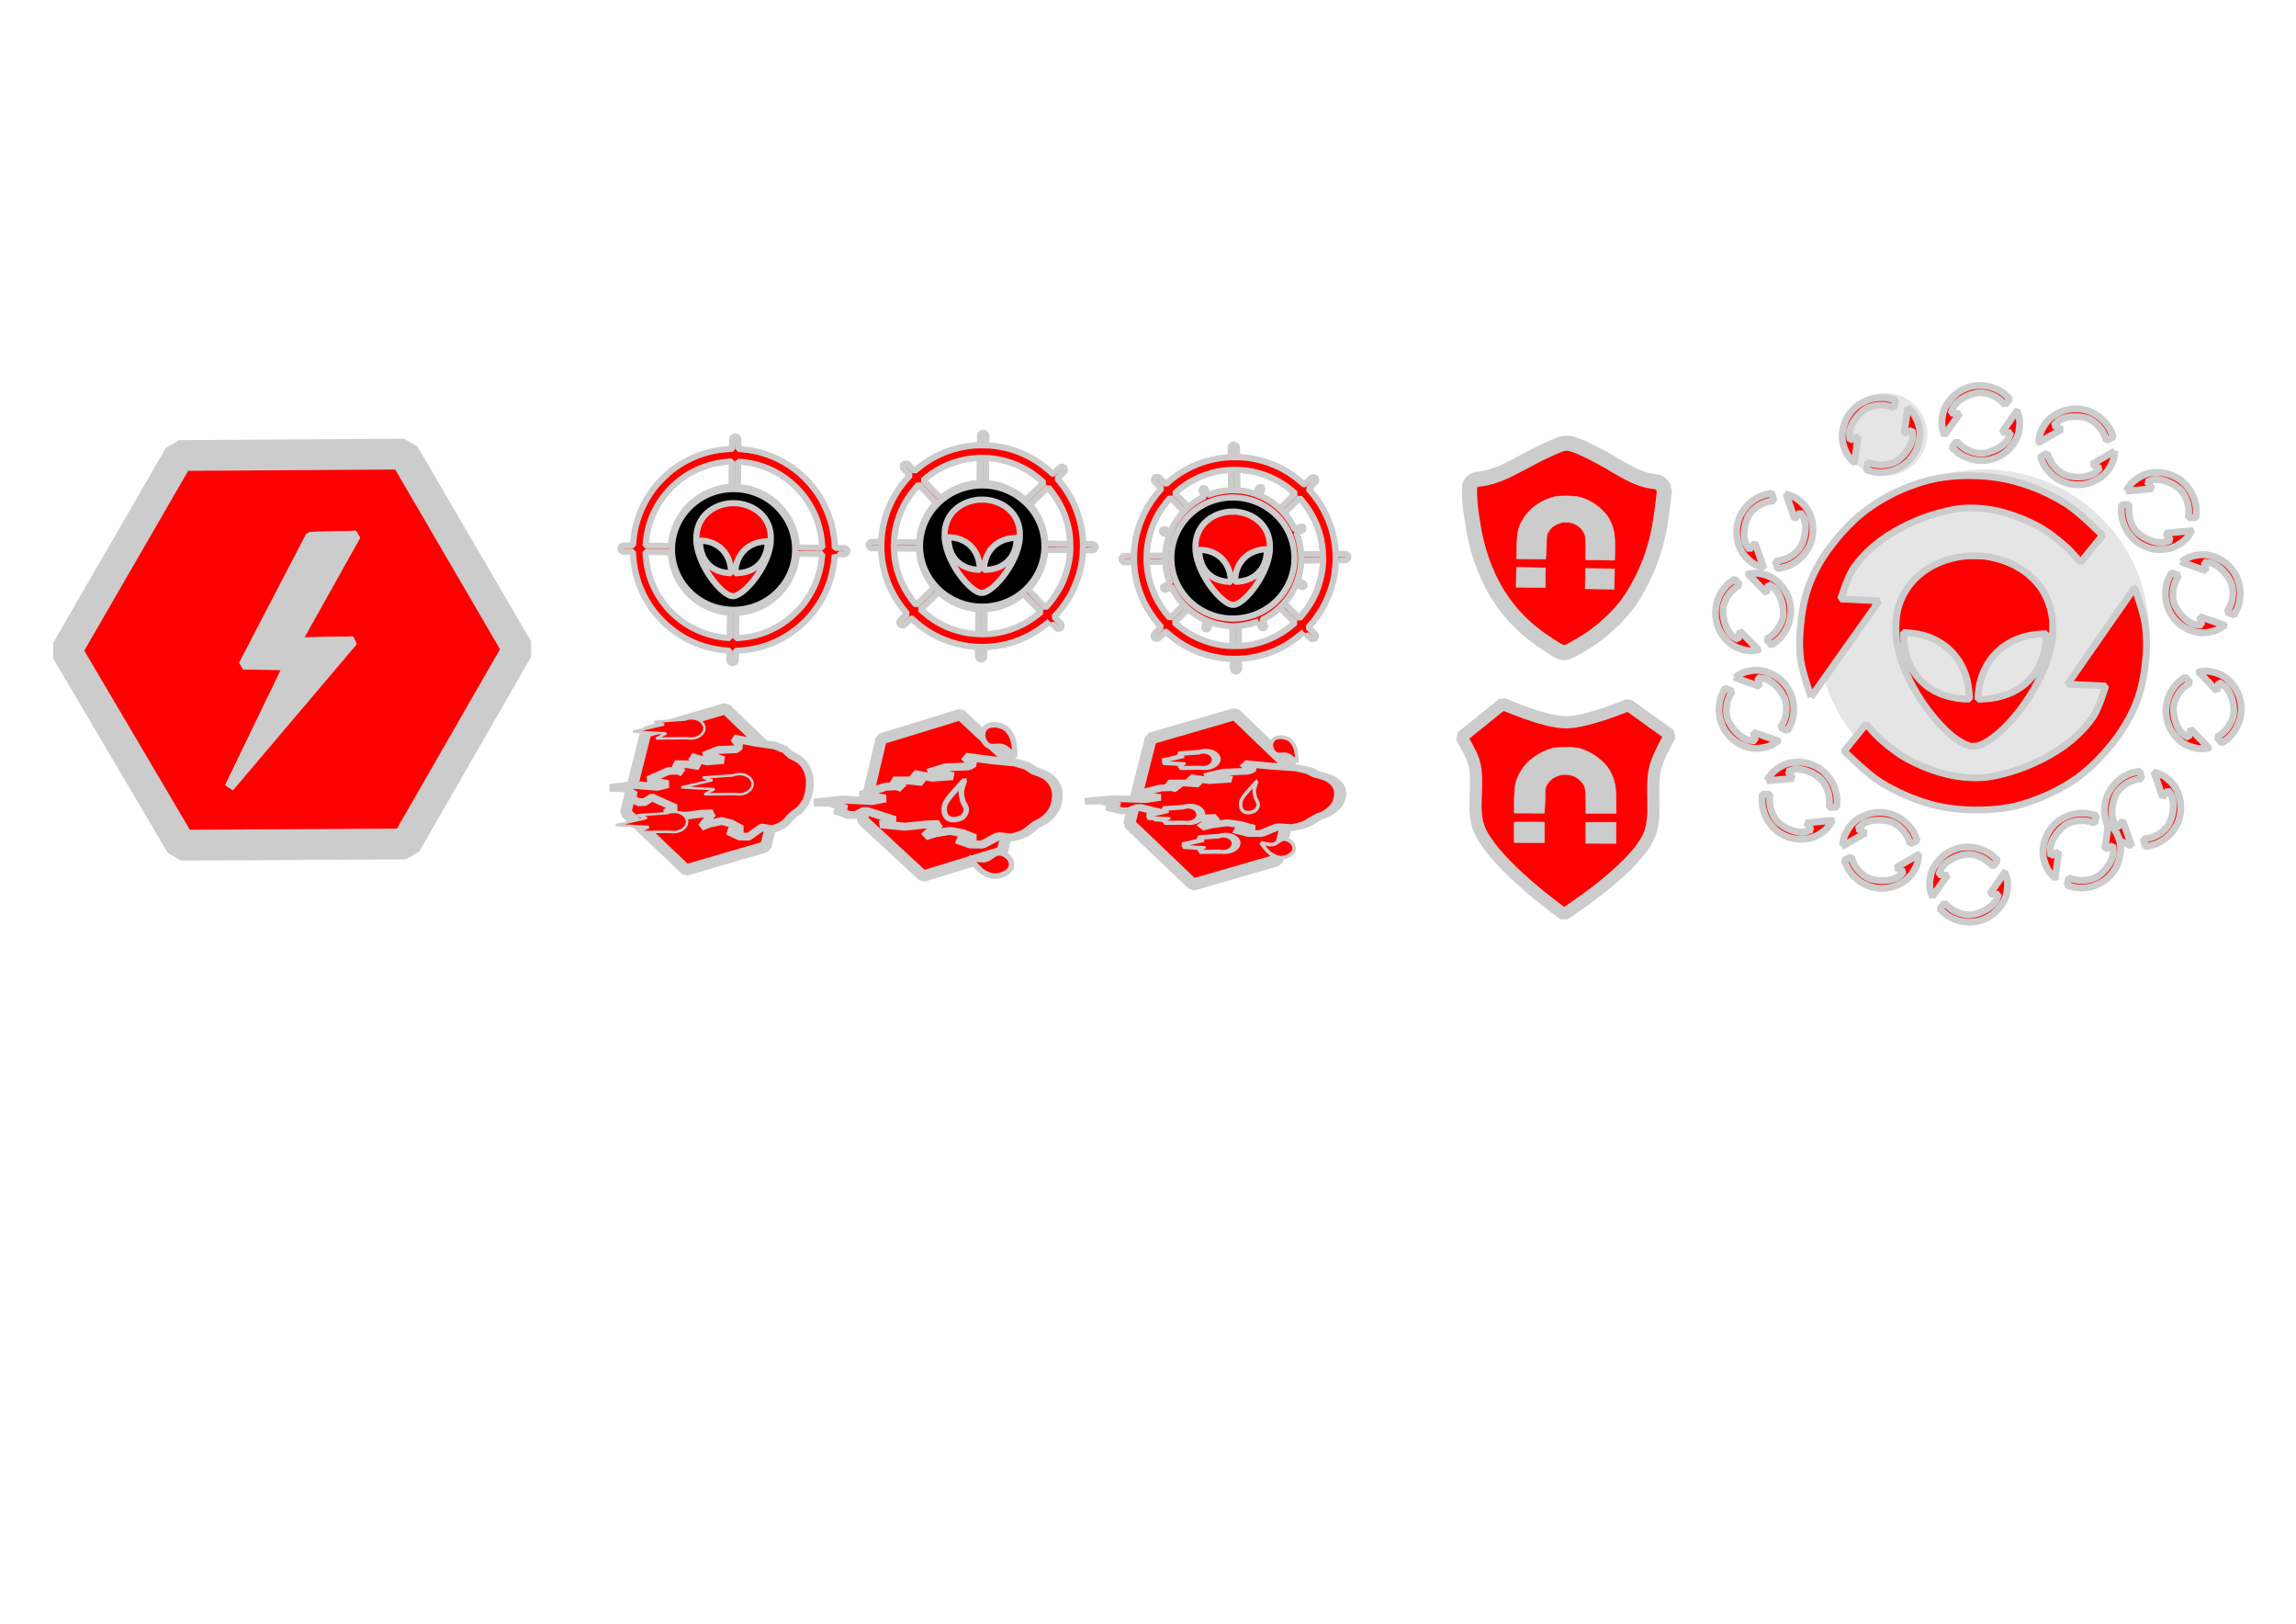 <?xml version="1.0" encoding="UTF-8" standalone="no"?>
<!-- Created with Inkscape (http://www.inkscape.org/) -->

<svg
   xmlns:dc="http://purl.org/dc/elements/1.1/"
   xmlns:cc="http://creativecommons.org/ns#"
   xmlns:rdf="http://www.w3.org/1999/02/22-rdf-syntax-ns#"
   xmlns:svg="http://www.w3.org/2000/svg"
   xmlns="http://www.w3.org/2000/svg"
   xmlns:sodipodi="http://sodipodi.sourceforge.net/DTD/sodipodi-0.dtd"
   xmlns:inkscape="http://www.inkscape.org/namespaces/inkscape"
   width="297mm"
   height="210mm"
   viewBox="0 0 297 210"
   version="1.1"
   id="svg5617"
   inkscape:version="0.92.4 (5da689c313, 2019-01-14)"
   sodipodi:docname="MODEL PECAS.svg">
  <defs
     id="defs5611" />
  <sodipodi:namedview
     id="base"
     pagecolor="#ffffff"
     bordercolor="#666666"
     borderopacity="1.0"
     inkscape:pageopacity="0.0"
     inkscape:pageshadow="2"
     inkscape:zoom="1.979899"
     inkscape:cx="862.48957"
     inkscape:cy="428.47772"
     inkscape:document-units="mm"
     inkscape:current-layer="g24075"
     showgrid="false"
     inkscape:window-width="1811"
     inkscape:window-height="1051"
     inkscape:window-x="-9"
     inkscape:window-y="-9"
     inkscape:window-maximized="1" />
  <g
     inkscape:label="Camada 1"
     inkscape:groupmode="layer"
     id="layer1"
     transform="translate(0,-87)">
    <g
       style="font-size:16px;font-family:'Times New Roman';overflow:visible;fill:none;fill-rule:evenodd;stroke:#000000;stroke-width:0.501;stroke-linejoin:bevel"
       id="g11049"
       transform="matrix(0.353,0.01,0.01,-0.353,-1221.805,1128.144)">
      <path
         style="font-size:16px;font-family:'Times New Roman';overflow:visible;fill:#ff0000;fill-opacity:1;fill-rule:evenodd;stroke:#cccccc;stroke-width:11.276;stroke-linejoin:miter;stroke-miterlimit:4;stroke-dasharray:none;stroke-opacity:1;marker-start:none;marker-end:none"
         inkscape:connector-curvature="0"
         id="path25553"
         d="m 3532.3,2740.268 -82.279,-2.796 -43.999,70.024 39.264,72.624 82.305,2.855 43.675,-70.225 z" />
      <path
         style="font-size:16px;font-family:'Times New Roman';overflow:visible;fill:#cccccc;fill-opacity:1;fill-rule:evenodd;stroke:#cccccc;stroke-width:3.423;stroke-linejoin:miter;stroke-opacity:1;marker-start:none;marker-end:none"
         inkscape:connector-curvature="0"
         id="path25555"
         d="m 3494.081,2851.831 16.795,0.872 -20.764,-39.715 20.79,1.015 -43.822,-54.781 20.288,45.214 -16.436,-0.294 z" />
      <path
         d="m 3494.081,2851.831 16.795,0.872 -20.764,-39.715 20.79,1.015 -43.822,-54.781 20.288,45.214 -16.436,-0.294 z"
         id="path9300"
         inkscape:connector-curvature="0"
         style="font-size:16px;font-family:'Times New Roman';overflow:visible;fill:#cccccc;fill-opacity:1;fill-rule:evenodd;stroke:#cccccc;stroke-width:3.423;stroke-linejoin:miter;stroke-opacity:1;marker-start:none;marker-end:none" />
    </g>
    <g
       style="font-size:16px;font-family:'Times New Roman';overflow:visible;fill:none;fill-rule:evenodd;stroke:#000000;stroke-width:0.501;stroke-linejoin:bevel"
       id="g11087"
       transform="matrix(0.293,0,0,-0.293,-1011.751,1044.651)">
      <path
         d="m 3791.106,2894.646 -35.154,-10.239 -26.651,25.348 8.948,35.61 35.158,10.269 26.533,-25.471 z"
         id="path23871"
         inkscape:connector-curvature="0"
         style="font-size:16px;font-family:'Times New Roman';overflow:visible;fill:#ff0000;fill-opacity:1;fill-rule:evenodd;stroke:#cccccc;stroke-width:5.015;stroke-linejoin:miter;stroke-miterlimit:4;stroke-dasharray:none;stroke-opacity:1;marker-start:none;marker-end:none" />
      <g
         style="fill:#ff0000;fill-opacity:1"
         transform="matrix(2.319,0.081,-0.081,2.319,6842.012,3182.683)"
         id="g23881">
        <path
           transform="matrix(1.514,0,0,1.514,-3458.707,3103.18)"
           style="font-size:16px;font-family:'Times New Roman';overflow:visible;fill:#ff0000;fill-opacity:1;fill-rule:evenodd;stroke:#cccccc;stroke-width:0.982;stroke-linejoin:miter;stroke-miterlimit:4;stroke-dasharray:none;stroke-opacity:1;marker-start:none;marker-end:none"
           inkscape:connector-curvature="0"
           id="path23873"
           d="m 1410.186,-2087.528 2.671,-0.627 2.49,-0.451 1.205,-0.552 0.741,-0.727 c 0,0 1.013,-0.458 1.374,-0.918 0.474,-0.551 0.744,-1.198 0.836,-1.837 0.108,-0.73 0.01,-1.469 -0.167,-2.199 -0.175,-0.657 -0.547,-1.3 -0.997,-1.755 -0.28,-0.382 -0.833,-0.573 -1.202,-0.931 -0.366,-0.283 -0.636,-0.744 -1.097,-1.017 -0.367,-0.288 -1.377,-0.561 -1.377,-0.561 l -1.38,0.262 -1.668,-1.101 -1.183,0.081 -1.391,0.733 1.016,-0.181 0.733,0.365 -1.283,0.734 -1.205,0.362 -1.563,-0.283 -1.016,-0.372 1.469,1.661 -1.474,-0.01 -2.018,-0.192 -2.49,0.458 1.38,0.555 -2.954,1.456 -0.914,-0.558 h -0.741 l -1.375,0.731 1,0.191 -1.474,0.917 -1.749,0.088 2.946,0.28 3.029,-0.346 1.391,0.283 -2.493,0.625 2.576,1.028 1.191,0.01 0.561,-0.282 -0.922,1.106 1.657,-0.083 1.369,-0.274 -0.922,1.193 1.935,-0.64 1.749,0.099 h 0.38 l -1.485,0.551 -1.016,0.094 1.835,0.651 2.304,0.01 0.453,0.369 -0.278,0.372 z" />
        <path
           style="font-size:16px;font-family:'Times New Roman';fill:#ff0000;fill-opacity:1;fill-rule:evenodd;stroke:#cccccc;stroke-width:0.478;stroke-linecap:butt;stroke-linejoin:miter;stroke-miterlimit:4;stroke-dasharray:none;stroke-opacity:1"
           d="m -1331.736,-53.233 c -0.392,-3e-5 -0.779,-0.07 -1.13,-0.203 v 0.005 c 0,0 -0.028,-0.011 -0.03,-0.011 l -5.787,-0.207 1.835,-0.578 -5.927,-1.143 6.251,-0.574 -1.915,-0.903 5.937,-0.155 c 0,-8.2e-4 0.039,-0.01 0.039,-0.01 v 0.006 c 0.236,-0.054 0.481,-0.082 0.728,-0.082 1.399,2.8e-4 2.533,0.864 2.533,1.928 -3e-4,1.063 -1.133,1.926 -2.532,1.927 z"
           id="path23875"
           inkscape:connector-curvature="0" />
        <path
           inkscape:connector-curvature="0"
           id="path23877"
           d="m -1335.644,-70.9 c -0.392,-2e-5 -0.779,-0.07 -1.13,-0.203 v 0.005 c 0,0 -0.028,-0.01 -0.03,-0.011 l -5.787,-0.207 1.835,-0.578 -5.927,-1.143 6.251,-0.574 -1.915,-0.903 5.937,-0.155 c 0,-8.2e-4 0.039,-0.01 0.039,-0.01 v 0.006 c 0.236,-0.054 0.481,-0.082 0.728,-0.082 1.399,2.9e-4 2.533,0.864 2.533,1.928 -2e-4,1.063 -1.133,1.926 -2.532,1.927 z"
           style="font-size:16px;font-family:'Times New Roman';fill:#ff0000;fill-opacity:1;fill-rule:evenodd;stroke:#cccccc;stroke-width:0.478;stroke-linecap:butt;stroke-linejoin:miter;stroke-miterlimit:4;stroke-dasharray:none;stroke-opacity:1" />
        <path
           inkscape:connector-curvature="0"
           id="path23879"
           d="m -1322.939,-64.159 c -0.392,-3e-5 -0.779,-0.07 -1.13,-0.203 v 0.005 c 0,0 -0.028,-0.011 -0.03,-0.011 l -5.787,-0.207 1.835,-0.578 -5.927,-1.143 6.251,-0.574 -1.915,-0.903 5.937,-0.155 c 0,-8.2e-4 0.039,-0.01 0.039,-0.01 v 0.006 c 0.236,-0.054 0.481,-0.082 0.728,-0.082 1.399,2.8e-4 2.533,0.864 2.533,1.928 -3e-4,1.063 -1.133,1.926 -2.532,1.927 z"
           style="font-size:16px;font-family:'Times New Roman';fill:#ff0000;fill-opacity:1;fill-rule:evenodd;stroke:#cccccc;stroke-width:0.478;stroke-linecap:butt;stroke-linejoin:miter;stroke-miterlimit:4;stroke-dasharray:none;stroke-opacity:1" />
      </g>
    </g>
    <g
       style="font-size:16px;font-family:'Times New Roman';overflow:visible;fill:none;fill-rule:evenodd;stroke:#000000;stroke-width:0.501;stroke-linejoin:bevel"
       id="g23913"
       transform="matrix(0.167,-0.006,-0.006,-0.167,-194.765,112.667)">
      <path
         style="font-size:16px;font-family:'Times New Roman';overflow:visible;fill:#ff0000;fill-opacity:1;fill-rule:evenodd;stroke:#cccccc;stroke-width:8.777;stroke-linejoin:miter;stroke-miterlimit:4;stroke-dasharray:none;stroke-opacity:1;marker-start:none;marker-end:none"
         inkscape:connector-curvature="0"
         id="path23895"
         d="m 1921.955,-575.126 -61.909,-16.536 -45.636,45.396 17.053,61.955 61.917,16.588 45.426,-45.606 z" />
      <g
         style="fill:#ff0000;fill-opacity:1;stroke:#cccccc;stroke-opacity:1"
         transform="matrix(3.645,0,0,3.645,7067.435,26.372)"
         id="g23911">
        <path
           style="font-size:16px;font-family:'Times New Roman';fill:#ff0000;fill-opacity:1;fill-rule:evenodd;stroke:#cccccc;stroke-width:1.168;stroke-linecap:butt;stroke-linejoin:miter;stroke-miterlimit:4;stroke-dasharray:none;stroke-opacity:1"
           d="m -1408.268,-144.918 c 0,0 -1.352,1.678 -2.333,2.137 -0.993,0.465 -2.437,-0.147 -3.305,0.492 -0.736,0.541 -1.113,1.546 -1.037,2.404 0.058,0.641 0.453,1.367 1.082,1.659 1.008,0.469 2.397,0.227 3.384,-0.279 0.874,-0.448 1.43,-1.353 1.786,-2.207 0.549,-1.316 0.423,-4.206 0.423,-4.206 z"
           id="path23897"
           inkscape:connector-curvature="0"
           sodipodi:nodetypes="caaaaaac" />
        <g
           transform="matrix(0.554,0,0,0.408,-2154.227,-271.689)"
           id="g23905"
           style="font-size:16px;font-family:'Times New Roman';fill:#ff0000;fill-opacity:1;fill-rule:evenodd;stroke:#cccccc;stroke-width:0.501;stroke-linejoin:miter;stroke-opacity:1">
          <g
             id="g23901"
             style="fill:#ff0000;fill-opacity:1;stroke:#cccccc;stroke-opacity:1">
            <path
               d="m 1327.54,311.682 9.91,-2.326 9.24,-1.672 4.47,-2.048 2.75,-2.697 c 0,0 3.76,-1.698 5.1,-3.406 1.76,-2.046 2.76,-4.447 3.1,-6.817 0.4,-2.707 0.02,-5.451 -0.62,-8.161 -0.65,-2.437 -2.03,-4.825 -3.7,-6.511 -1.04,-1.418 -3.09,-2.125 -4.46,-3.453 -1.36,-1.051 -2.36,-2.759 -4.07,-3.775 -1.36,-1.069 -5.11,-2.08 -5.11,-2.08 l -5.12,0.973 -6.19,-4.087 -4.39,0.299 -5.16,2.718 3.77,-0.673 2.72,1.353 -4.76,2.723 -4.47,1.342 -5.8,-1.05 -3.77,-1.382 5.45,6.163 -5.47,-0.033 -7.49,-0.711 -9.24,1.699 5.12,2.06 -10.96,5.403 -3.39,-2.072 -2.75,-0.011 -5.1,2.711 3.71,0.71 -5.47,3.404 -6.49,0.326 10.93,1.04 11.24,-1.284 5.16,1.05 -9.25,2.321 9.56,3.816 4.42,0.021 2.08,-1.048 -3.42,4.103 6.15,-0.308 5.08,-1.017 -3.42,4.428 7.18,-2.373 6.49,0.368 1.41,0.007 -5.51,2.043 -3.77,0.349 6.81,2.415 8.55,0.035 1.68,1.368 -1.03,1.381 z"
               id="path23899"
               inkscape:connector-curvature="0"
               style="fill:#ff0000;fill-opacity:1;stroke:#cccccc;stroke-width:4.119;stroke-miterlimit:4;stroke-dasharray:none;stroke-opacity:1;marker-start:none;marker-end:none" />
          </g>
          <g
             id="g23903"
             style="fill:#ff0000;fill-opacity:1;stroke:#cccccc;stroke-opacity:1" />
        </g>
        <path
           sodipodi:nodetypes="ccaaaaaac"
           inkscape:connector-curvature="0"
           id="path23907"
           d="m -1419.092,-149.466 -2.215,-2.296 c 0,0 -2.054,-1.945 -2.277,-3.144 -0.165,-0.883 -0.12,-2.063 0.76,-2.609 0.729,-0.453 1.978,-0.331 2.765,0.056 0.645,0.317 0.996,0.997 1.084,1.6 0.099,0.676 -0.508,1.302 -0.664,1.971 -0.147,0.63 -0.313,1.273 -0.255,1.913 0.077,0.861 0.802,2.509 0.802,2.509 z"
           style="font-size:16px;font-family:'Times New Roman';fill:#ff0000;fill-opacity:1;fill-rule:evenodd;stroke:#cccccc;stroke-width:1.168;stroke-linecap:butt;stroke-linejoin:miter;stroke-miterlimit:4;stroke-dasharray:none;stroke-opacity:1" />
        <path
           sodipodi:nodetypes="caaaaaac"
           inkscape:connector-curvature="0"
           id="path23909"
           d="m -1418.622,-165.964 c 0,0 2.118,-0.679 3.211,-0.546 1.107,0.134 1.963,1.395 3.066,1.321 0.935,-0.062 1.84,-0.695 2.278,-1.443 0.327,-0.559 0.419,-1.365 0.061,-1.935 -0.573,-0.915 -1.883,-1.44 -3.008,-1.538 -0.998,-0.087 -1.993,0.37 -2.793,0.889 -1.232,0.8 -2.816,3.252 -2.816,3.252 z"
           style="font-size:16px;font-family:'Times New Roman';fill:#ff0000;fill-opacity:1;fill-rule:evenodd;stroke:#cccccc;stroke-width:1.168;stroke-linecap:butt;stroke-linejoin:miter;stroke-miterlimit:4;stroke-dasharray:none;stroke-opacity:1" />
      </g>
    </g>
    <g
       style="font-size:16px;font-family:'Times New Roman';overflow:visible;fill:none;fill-rule:evenodd;stroke:#000000;stroke-width:0.501;stroke-linejoin:bevel"
       id="g23945"
       transform="matrix(0.177,-0.006,-0.006,-0.177,-181.407,76.195)">
      <path
         d="m 1932.785,-755.11 -62.118,-15.734 -45.045,45.982 17.853,61.729 62.126,15.787 44.832,-46.189 z"
         id="path23915"
         inkscape:connector-curvature="0"
         style="font-size:16px;font-family:'Times New Roman';overflow:visible;fill:#ff0000;fill-opacity:1;fill-rule:evenodd;stroke:#cccccc;stroke-width:8.776;stroke-linejoin:miter;stroke-miterlimit:4;stroke-dasharray:none;stroke-opacity:1;marker-start:none;marker-end:none" />
      <g
         style="fill:#ff0000;fill-opacity:1;stroke:#cccccc;stroke-width:1.917;stroke-miterlimit:4;stroke-dasharray:none;stroke-opacity:1"
         transform="matrix(3.443,0,0,3.443,-3031.278,6672.475)"
         id="g23943">
        <g
           style="fill:#ff0000;fill-opacity:1;stroke:#cccccc;stroke-width:2.08;stroke-miterlimit:4;stroke-dasharray:none;stroke-opacity:1"
           transform="matrix(0.922,0,0,0.922,112.368,-167.041)"
           id="g23941">
          <g
             style="font-size:16px;font-family:'Times New Roman';fill:#ff0000;fill-opacity:1;fill-rule:evenodd;stroke:#cccccc;stroke-width:4.422;stroke-linejoin:miter;stroke-miterlimit:4;stroke-dasharray:none;stroke-opacity:1"
             id="g23927"
             transform="matrix(0.629,0,0,0.352,600.01,-2245.872)">
            <g
               style="fill:#ff0000;fill-opacity:1;stroke:#cccccc;stroke-width:4.422;stroke-miterlimit:4;stroke-dasharray:none;stroke-opacity:1"
               id="g23925">
              <path
                 style="fill:#ff0000;fill-opacity:1;stroke:#cccccc;stroke-width:4.422;stroke-miterlimit:4;stroke-dasharray:none;stroke-opacity:1;marker-start:none;marker-end:none"
                 inkscape:connector-curvature="0"
                 id="path23917"
                 d="m 1327.54,311.682 9.91,-2.326 9.24,-1.672 4.47,-2.048 2.75,-2.697 c 0,0 3.76,-1.698 5.1,-3.406 1.76,-2.046 2.76,-4.447 3.1,-6.817 0.4,-2.707 0.02,-5.451 -0.62,-8.161 -0.65,-2.437 -2.03,-4.825 -3.7,-6.511 -1.04,-1.418 -3.09,-2.125 -4.46,-3.453 -1.36,-1.051 -2.36,-2.759 -4.07,-3.775 -1.36,-1.069 -5.11,-2.08 -5.11,-2.08 l -5.12,0.973 -6.19,-4.087 -4.39,0.299 -5.16,2.718 3.77,-0.673 2.72,1.353 -4.76,2.723 -4.47,1.342 -5.8,-1.05 -3.77,-1.382 5.45,6.163 -5.47,-0.033 -7.49,-0.711 -9.24,1.699 5.12,2.06 -10.96,5.403 -3.39,-2.072 -2.75,-0.011 -5.1,2.711 3.71,0.71 -5.47,3.404 -6.49,0.326 10.93,1.04 11.24,-1.284 5.16,1.05 -9.25,2.321 9.56,3.816 4.42,0.021 2.08,-1.048 -3.42,4.103 6.15,-0.308 5.08,-1.017 -3.42,4.428 7.18,-2.373 6.49,0.368 1.41,0.007 -5.51,2.043 -3.77,0.349 6.81,2.415 8.55,0.035 1.68,1.368 -1.03,1.381 z" />
              <path
                 style="fill:#ff0000;fill-opacity:1;stroke:#cccccc;stroke-width:4.422;stroke-linecap:butt;stroke-linejoin:miter;stroke-miterlimit:4;stroke-dasharray:none;stroke-opacity:1"
                 d="m 1319.513,264.696 c -0.538,-5e-5 -1.069,-0.171 -1.55,-0.497 v 0.013 c 0,0 -0.038,-0.026 -0.041,-0.028 l -7.939,-0.508 2.517,-1.416 -8.131,-2.802 8.575,-1.406 -2.626,-2.213 8.145,-0.381 c 0,-0.002 0.053,-0.025 0.053,-0.025 v 0.015 c 0.324,-0.132 0.66,-0.201 0.999,-0.2 1.92,7e-4 3.475,2.117 3.475,4.726 -3e-4,2.607 -1.555,4.721 -3.473,4.723 z"
                 id="path23919"
                 inkscape:connector-curvature="0" />
              <path
                 inkscape:connector-curvature="0"
                 id="path23921"
                 d="m 1313.293,319.965 c -0.538,-6e-5 -1.069,-0.171 -1.55,-0.497 v 0.013 c 0,0 -0.038,-0.026 -0.041,-0.028 l -7.939,-0.508 2.517,-1.416 -8.131,-2.802 8.575,-1.406 -2.626,-2.213 8.145,-0.381 c 0,-0.002 0.053,-0.025 0.053,-0.025 v 0.015 c 0.324,-0.132 0.66,-0.201 0.999,-0.2 1.92,7e-4 3.475,2.117 3.475,4.726 -4e-4,2.607 -1.555,4.721 -3.473,4.723 z"
                 style="fill:#ff0000;fill-opacity:1;stroke:#cccccc;stroke-width:4.422;stroke-linecap:butt;stroke-linejoin:miter;stroke-miterlimit:4;stroke-dasharray:none;stroke-opacity:1" />
              <path
                 style="fill:#ff0000;fill-opacity:1;stroke:#cccccc;stroke-width:4.422;stroke-linecap:butt;stroke-linejoin:miter;stroke-miterlimit:4;stroke-dasharray:none;stroke-opacity:1"
                 d="m 1306.953,284.437 c -0.538,-6e-5 -1.069,-0.171 -1.55,-0.497 v 0.013 c 0,0 -0.038,-0.026 -0.041,-0.028 l -7.939,-0.508 2.517,-1.416 -8.131,-2.802 8.575,-1.406 -2.626,-2.213 8.145,-0.381 c 0,-0.002 0.053,-0.025 0.053,-0.025 v 0.015 c 0.324,-0.132 0.66,-0.201 0.999,-0.2 1.92,7e-4 3.475,2.117 3.475,4.726 -3e-4,2.607 -1.555,4.721 -3.473,4.723 z"
                 id="path23923"
                 inkscape:connector-curvature="0" />
            </g>
          </g>
          <path
             style="font-size:16px;font-family:'Times New Roman';fill:#ff0000;fill-opacity:1;fill-rule:evenodd;stroke:#cccccc;stroke-width:0.851;stroke-linecap:butt;stroke-linejoin:miter;stroke-miterlimit:4;stroke-dasharray:none;stroke-opacity:1"
             d="m 1447.162,-2136.35 c 0,0 -1.166,1.447 -2.012,1.843 -0.856,0.401 -2.101,-0.126 -2.85,0.424 -0.634,0.466 -0.96,1.333 -0.894,2.073 0.05,0.553 0.39,1.179 0.933,1.431 0.87,0.405 2.067,0.196 2.918,-0.241 0.754,-0.387 1.233,-1.167 1.54,-1.903 0.474,-1.135 0.365,-3.628 0.365,-3.628 z"
             id="path23929"
             inkscape:connector-curvature="0"
             sodipodi:nodetypes="caaaaaac" />
          <path
             sodipodi:nodetypes="ccaaaaaac"
             inkscape:connector-curvature="0"
             id="path23931"
             d="m 1437.827,-2140.273 -1.911,-1.98 c 0,0 -1.772,-1.677 -1.964,-2.711 -0.142,-0.762 -0.103,-1.779 0.656,-2.25 0.629,-0.391 1.706,-0.285 2.384,0.048 0.556,0.273 0.859,0.86 0.935,1.38 0.085,0.583 -0.438,1.123 -0.573,1.7 -0.127,0.543 -0.27,1.098 -0.22,1.65 0.066,0.743 0.692,2.163 0.692,2.163 z"
             style="font-size:16px;font-family:'Times New Roman';fill:#ff0000;fill-opacity:1;fill-rule:evenodd;stroke:#cccccc;stroke-width:0.804;stroke-linecap:butt;stroke-linejoin:miter;stroke-miterlimit:4;stroke-dasharray:none;stroke-opacity:1" />
          <path
             sodipodi:nodetypes="caaaaaac"
             inkscape:connector-curvature="0"
             id="path23933"
             d="m 1438.232,-2154.501 c 0,0 1.827,-0.586 2.77,-0.471 0.955,0.116 1.693,1.203 2.645,1.139 0.806,-0.053 1.587,-0.599 1.965,-1.244 0.282,-0.482 0.361,-1.177 0.053,-1.669 -0.495,-0.789 -1.624,-1.242 -2.595,-1.326 -0.86,-0.075 -1.719,0.319 -2.409,0.766 -1.062,0.69 -2.428,2.805 -2.428,2.805 z"
             style="font-size:16px;font-family:'Times New Roman';fill:#ff0000;fill-opacity:1;fill-rule:evenodd;stroke:#cccccc;stroke-width:0.851;stroke-linecap:butt;stroke-linejoin:miter;stroke-miterlimit:4;stroke-dasharray:none;stroke-opacity:1" />
          <path
             inkscape:connector-curvature="0"
             id="path23935"
             d="m 1429.578,-2152.749 c -0.338,0 -0.672,-0.06 -0.974,-0.175 v 0 c 0,0 -0.024,-0.011 -0.026,-0.011 l -4.991,-0.179 1.583,-0.498 -5.112,-0.986 5.391,-0.495 -1.651,-0.779 5.121,-0.134 c 0,-7e-4 0.034,-0.011 0.034,-0.011 v 0 c 0.204,-0.046 0.415,-0.07 0.628,-0.07 1.207,3e-4 2.185,0.745 2.184,1.663 -10e-5,0.917 -0.977,1.661 -2.183,1.661 z"
             style="font-size:16px;font-family:'Times New Roman';fill:#ff0000;fill-opacity:1;fill-rule:evenodd;stroke:#cccccc;stroke-width:0.496;stroke-linecap:butt;stroke-linejoin:miter;stroke-miterlimit:4;stroke-dasharray:none;stroke-opacity:1" />
          <path
             style="font-size:16px;font-family:'Times New Roman';fill:#ff0000;fill-opacity:1;fill-rule:evenodd;stroke:#cccccc;stroke-width:0.496;stroke-linecap:butt;stroke-linejoin:miter;stroke-miterlimit:4;stroke-dasharray:none;stroke-opacity:1"
             d="m 1425.667,-2133.304 c -0.338,0 -0.672,-0.061 -0.975,-0.175 v 0 c 0,0 -0.024,-0.011 -0.026,-0.011 l -4.991,-0.179 1.583,-0.498 -5.112,-0.986 5.391,-0.495 -1.651,-0.778 5.12,-0.134 c 0,-7e-4 0.034,-0.011 0.034,-0.011 v 0 c 0.204,-0.047 0.415,-0.07 0.628,-0.07 1.207,2e-4 2.185,0.745 2.184,1.663 -3e-4,0.917 -0.977,1.661 -2.183,1.661 z"
             id="path23937"
             inkscape:connector-curvature="0" />
          <path
             inkscape:connector-curvature="0"
             id="path23939"
             d="m 1421.682,-2145.803 c -0.339,0 -0.672,-0.061 -0.975,-0.175 v 0 c 0,0 -0.024,-0.011 -0.026,-0.011 l -4.991,-0.179 1.583,-0.498 -5.112,-0.986 5.391,-0.495 -1.651,-0.778 5.121,-0.134 c 0,-8e-4 0.034,-0.011 0.034,-0.011 v 0 c 0.204,-0.047 0.415,-0.07 0.628,-0.07 1.207,2e-4 2.185,0.745 2.184,1.663 -2e-4,0.917 -0.977,1.661 -2.183,1.661 z"
             style="font-size:16px;font-family:'Times New Roman';fill:#ff0000;fill-opacity:1;fill-rule:evenodd;stroke:#cccccc;stroke-width:0.496;stroke-linecap:butt;stroke-linejoin:miter;stroke-miterlimit:4;stroke-dasharray:none;stroke-opacity:1" />
        </g>
      </g>
    </g>
    <g
       style="font-size:16px;font-family:'Times New Roman';overflow:visible;fill:none;fill-rule:evenodd;stroke:none;stroke-width:1.883;stroke-linejoin:bevel;stroke-miterlimit:4;stroke-dasharray:none"
       id="g23955"
       transform="matrix(0.428,0.005,0.005,-0.415,-2191.292,1399.915)">
      <path
         style="fill:#ff0000;fill-opacity:1;stroke:#cccccc;stroke-width:1.883;stroke-miterlimit:4;stroke-dasharray:none;stroke-opacity:1"
         d="m 5305.492,3020.992 c -0.425,0.243 -0.48,0.491 -0.484,2.186 v 1.586 l -0.882,0.064 c -7.523,0.554 -14.11,3.556 -19.407,8.848 -5.446,5.439 -8.694,12.687 -9.214,20.559 l -0.068,1.007 h -1.57 -1.57 l -0.324,0.334 c -0.44,0.453 -0.44,0.843 0,1.297 l 0.324,0.334 h 1.57 1.57 l 0.068,1.007 c 0.432,6.546 2.709,12.573 6.707,17.755 0.93,1.205 3.428,3.78 4.593,4.735 4.912,4.025 10.53,6.329 16.726,6.861 0.629,0.053 1.219,0.098 1.311,0.099 0.151,9e-4 0.167,0.142 0.167,1.568 0,1.709 0.062,1.995 0.49,2.223 0.399,0.213 0.714,0.169 1.057,-0.147 l 0.311,-0.287 0.03,-1.67 0.03,-1.67 0.828,-0.064 c 1.197,-0.092 2.997,-0.325 3.877,-0.503 8.462,-1.709 15.636,-6.789 20.244,-14.335 1.306,-2.139 2.738,-5.496 3.435,-8.055 0.527,-1.933 1.051,-5.081 1.054,-6.323 6e-4,-0.252 0.027,-0.623 0.06,-0.826 l 0.059,-0.368 h 1.57 1.57 l 0.324,-0.334 c 0.44,-0.453 0.44,-0.844 0,-1.297 l -0.324,-0.334 h -1.582 c -0.87,0 -1.582,-0.018 -1.582,-0.035 0,-0.02 -0.044,-0.605 -0.099,-1.302 -0.595,-7.66 -3.653,-14.528 -8.855,-19.89 -4.573,-4.714 -10.3,-7.745 -16.684,-8.828 -0.963,-0.163 -3.202,-0.402 -3.772,-0.402 -0.094,0 -0.13,-0.39 -0.153,-1.679 l -0.03,-1.678 -0.311,-0.286 c -0.339,-0.312 -0.689,-0.361 -1.06,-0.149 z m -0.487,11.644 v 3.921 l -0.357,0.053 c -0.197,0.028 -0.615,0.078 -0.929,0.112 -1.847,0.189 -4.168,0.889 -6.038,1.82 -5.349,2.663 -9.146,7.655 -10.387,13.655 -0.158,0.768 -0.397,2.532 -0.397,2.944 0,0.069 -1.238,0.101 -3.812,0.101 h -3.812 v -0.334 c 0,-0.183 0.044,-0.791 0.099,-1.351 1.034,-10.638 7.87,-19.657 17.628,-23.257 2.343,-0.865 5.42,-1.501 7.601,-1.573 l 0.405,-0.018 z m 4.622,-3.662 c 4.439,0.617 8.647,2.419 12.437,5.326 1.269,0.973 3.936,3.668 4.877,4.928 3.344,4.476 5.243,9.591 5.648,15.205 l 0.059,0.811 -3.838,-0.025 -3.838,-0.025 -0.071,-0.884 c -0.209,-2.611 -1.2,-5.748 -2.553,-8.073 -1.569,-2.698 -3.853,-5.099 -6.41,-6.737 -2.248,-1.44 -5.325,-2.54 -7.754,-2.771 -0.36,-0.034 -0.794,-0.085 -0.964,-0.112 l -0.31,-0.05 v -3.937 -3.937 l 0.834,0.068 c 0.459,0.037 1.306,0.133 1.882,0.214 z m -4.622,15.108 v 3.578 l -0.405,0.069 c -0.223,0.037 -0.791,0.195 -1.263,0.35 -2.111,0.694 -4.011,2.432 -4.951,4.53 -0.312,0.697 -0.719,2.087 -0.719,2.456 0,0.169 -0.184,0.178 -3.486,0.178 h -3.485 l 0.06,-0.565 c 0.117,-1.082 0.451,-2.625 0.779,-3.597 2,-5.923 7.206,-10.043 13.35,-10.565 0.092,0 0.119,0.765 0.119,3.567 z m 3.844,-3.271 c 4.948,0.929 9.275,4.575 11.186,9.427 0.521,1.321 0.962,3.09 1.043,4.181 l 0.062,0.823 h -3.443 -3.443 l -0.043,-0.221 c -0.322,-1.634 -0.767,-2.758 -1.528,-3.854 -1.222,-1.761 -3.284,-3.071 -5.413,-3.438 l -0.357,-0.062 v -3.58 -3.58 l 0.453,0.055 c 0.249,0.032 0.917,0.142 1.485,0.248 z m -21.905,17.059 c 0.564,6.068 3.614,11.384 8.437,14.704 2.372,1.633 5.669,2.88 8.338,3.154 0.315,0.032 0.733,0.083 0.929,0.112 l 0.357,0.053 v 3.931 3.932 l -0.786,-0.064 c -2.366,-0.194 -4.366,-0.595 -6.494,-1.301 -9.43,-3.13 -16.463,-11.517 -18.11,-21.596 -0.158,-0.962 -0.342,-2.721 -0.342,-3.253 v -0.333 h 3.805 3.805 z m 10.808,0 c 0.137,0.785 0.608,2.036 1.066,2.828 0.462,0.797 1.703,2.12 2.514,2.68 0.856,0.59 1.86,1.025 2.887,1.251 l 0.786,0.172 v 3.562 3.562 l -0.548,-0.052 c -3.065,-0.29 -6.221,-1.711 -8.594,-3.869 -2.86,-2.601 -4.709,-6.295 -5.102,-10.189 l -0.062,-0.614 h 3.468 3.468 z m 23.332,0.192 c -0.329,3.318 -1.965,6.798 -4.355,9.26 -2.553,2.63 -5.535,4.081 -9.365,4.557 l -0.453,0.057 v -3.572 -3.571 l 0.594,-0.121 c 1.497,-0.304 3.012,-1.108 4.144,-2.199 1.356,-1.308 2.12,-2.814 2.561,-5.05 l 0.043,-0.221 h 3.458 3.458 z m 11.506,-0.05 c -0.178,2.465 -0.785,5.429 -1.565,7.639 -0.961,2.722 -2.785,5.971 -4.606,8.204 -1.78,2.183 -4.255,4.389 -6.506,5.802 -3.778,2.369 -7.679,3.656 -12.215,4.028 l -0.786,0.064 v -3.936 -3.936 l 0.31,-0.05 c 0.17,-0.028 0.61,-0.076 0.977,-0.11 3.272,-0.299 7.19,-2.036 9.959,-4.417 3.767,-3.239 6.391,-8.336 6.727,-13.066 0.03,-0.433 0.073,-0.843 0.092,-0.911 0.027,-0.096 0.883,-0.122 3.854,-0.122 h 3.818 z"
         id="path23947"
         inkscape:connector-curvature="0"
         inkscape:export-xdpi="96"
         inkscape:export-ydpi="96" />
      <g
         style="stroke:#cccccc;stroke-width:1.137;stroke-miterlimit:4;stroke-dasharray:none;stroke-opacity:1"
         id="g23953"
         transform="matrix(1.632,0,0,-1.682,6090.884,3045.046)">
        <ellipse
           inkscape:export-ydpi="96"
           inkscape:export-xdpi="96"
           style="opacity:1;fill:#000000;fill-opacity:1;stroke:#cccccc;stroke-width:0.61;stroke-miterlimit:4;stroke-dasharray:none;stroke-opacity:1"
           id="ellipse23949"
           cx="-399.438"
           cy="-29.098"
           rx="6.118"
           ry="5.999"
           transform="matrix(1.864,0,0,1.864,263.521,47.523)" />
        <path
           inkscape:export-ydpi="96"
           inkscape:export-xdpi="96"
           inkscape:connector-curvature="0"
           id="path23951"
           d="m -399.627,-24.471 c -0.402,-0.113 -0.899,-0.48 -1.418,-1.048 -1.044,-1.142 -1.83,-2.655 -2.046,-3.936 -0.048,-0.287 -0.061,-0.467 -0.055,-0.794 0.006,-0.399 0.044,-0.669 0.138,-0.992 0.376,-1.305 1.51,-2.21 3.041,-2.427 0.147,-0.021 0.211,-0.024 0.519,-0.024 0.308,0 0.372,0.002 0.519,0.024 1.245,0.176 2.244,0.814 2.772,1.769 0.163,0.294 0.285,0.646 0.351,1.01 0.047,0.259 0.054,0.353 0.053,0.723 -2e-4,0.302 -0.002,0.375 -0.023,0.52 -0.118,0.865 -0.458,1.771 -1.01,2.69 -0.735,1.224 -1.712,2.222 -2.41,2.461 -0.087,0.03 -0.116,0.035 -0.231,0.038 -0.103,0.002 -0.145,-3e-4 -0.199,-0.016 z m -0.031,-2.348 c 0,-0.109 -0.017,-0.325 -0.038,-0.468 -0.159,-1.122 -0.803,-1.991 -1.779,-2.4 -0.365,-0.153 -0.701,-0.223 -1.201,-0.252 l -0.109,-0.006 0.006,0.177 c 0.07,1.787 1.164,2.927 2.9,3.021 0.078,0.002 0.159,0.01 0.181,0.01 l 0.039,3.2e-4 z m 0.718,0.066 c 0.512,-0.03 1.04,-0.18 1.438,-0.409 0.241,-0.139 0.39,-0.253 0.585,-0.449 0.537,-0.538 0.825,-1.262 0.861,-2.16 l 0.007,-0.173 -0.125,0.006 c -0.578,0.028 -1.037,0.145 -1.471,0.373 -0.249,0.131 -0.465,0.288 -0.67,0.486 -0.568,0.55 -0.884,1.298 -0.92,2.176 l -0.007,0.168 0.104,-0.006 c 0.057,-0.002 0.146,-0.01 0.198,-0.011 z"
           style="fill:#ff0000;fill-opacity:1;stroke:#cccccc;stroke-width:0.61;stroke-miterlimit:4;stroke-dasharray:none;stroke-opacity:1"
           transform="matrix(1.864,0,0,1.864,263.521,47.523)" />
      </g>
    </g>
    <g
       style="font-size:16px;font-family:'Times New Roman';overflow:visible;fill:none;fill-rule:evenodd;stroke:none;stroke-width:1.883;stroke-linejoin:bevel;stroke-miterlimit:4;stroke-dasharray:none"
       id="g23967"
       transform="matrix(0.428,0.004,0.004,-0.415,-2329.138,1472.666)">
      <path
         inkscape:export-ydpi="96"
         inkscape:export-xdpi="96"
         inkscape:connector-curvature="0"
         id="path23957"
         d="m 5708.152,3188.547 c -0.425,0.243 -0.48,0.491 -0.484,2.186 v 1.586 l -0.882,0.064 c -7.523,0.554 -14.11,3.556 -19.407,8.848 -5.446,5.439 -8.694,12.687 -9.214,20.559 l -0.068,1.007 h -1.57 -1.57 l -0.324,0.334 c -0.44,0.453 -0.44,0.843 0,1.297 l 0.324,0.334 h 1.57 1.57 l 0.068,1.007 c 0.432,6.546 2.709,12.573 6.707,17.755 0.93,1.205 3.428,3.78 4.593,4.735 4.912,4.025 10.53,6.329 16.726,6.861 0.629,0.053 1.219,0.098 1.311,0.099 0.151,9e-4 0.167,0.142 0.167,1.568 0,1.709 0.062,1.995 0.49,2.223 0.399,0.213 0.714,0.169 1.057,-0.147 l 0.311,-0.287 0.03,-1.67 0.03,-1.67 0.828,-0.064 c 1.197,-0.092 2.997,-0.325 3.877,-0.503 8.462,-1.709 15.636,-6.789 20.244,-14.335 1.306,-2.139 2.738,-5.496 3.435,-8.055 0.527,-1.933 1.051,-5.081 1.054,-6.323 6e-4,-0.252 0.027,-0.623 0.06,-0.826 l 0.059,-0.368 h 1.57 1.57 l 0.324,-0.334 c 0.44,-0.453 0.44,-0.844 0,-1.297 l -0.324,-0.334 h -1.582 c -0.87,0 -1.582,-0.018 -1.582,-0.035 0,-0.02 -0.044,-0.605 -0.099,-1.302 -0.595,-7.66 -3.653,-14.528 -8.855,-19.89 -4.573,-4.714 -10.3,-7.745 -16.684,-8.828 -0.963,-0.163 -3.202,-0.402 -3.772,-0.402 -0.094,0 -0.13,-0.39 -0.153,-1.679 l -0.03,-1.678 -0.311,-0.286 c -0.339,-0.312 -0.689,-0.361 -1.06,-0.149 z m -0.487,11.644 v 3.921 l -0.357,0.053 c -0.197,0.028 -0.615,0.078 -0.929,0.112 -1.847,0.189 -4.168,0.889 -6.038,1.82 -5.349,2.663 -9.146,7.655 -10.387,13.655 -0.158,0.768 -0.397,2.532 -0.397,2.944 0,0.069 -1.238,0.101 -3.812,0.101 h -3.812 v -0.334 c 0,-0.183 0.044,-0.791 0.099,-1.351 1.034,-10.638 7.87,-19.657 17.628,-23.257 2.343,-0.865 5.42,-1.501 7.601,-1.573 l 0.405,-0.018 z m 4.622,-3.662 c 4.439,0.617 8.647,2.419 12.437,5.326 1.269,0.973 3.936,3.668 4.877,4.928 3.344,4.476 5.243,9.591 5.648,15.205 l 0.059,0.811 -3.838,-0.025 -3.838,-0.025 -0.071,-0.884 c -0.209,-2.611 -1.2,-5.748 -2.553,-8.073 -1.569,-2.698 -3.853,-5.099 -6.41,-6.737 -2.248,-1.44 -5.325,-2.54 -7.754,-2.771 -0.36,-0.034 -0.794,-0.085 -0.964,-0.112 l -0.31,-0.05 v -3.937 -3.937 l 0.834,0.068 c 0.459,0.037 1.306,0.133 1.882,0.214 z m -4.622,15.108 v 3.578 l -0.405,0.069 c -0.223,0.037 -0.791,0.195 -1.263,0.35 -2.111,0.694 -4.011,2.432 -4.951,4.53 -0.312,0.697 -0.719,2.087 -0.719,2.456 0,0.169 -0.184,0.178 -3.486,0.178 h -3.485 l 0.06,-0.565 c 0.117,-1.082 0.451,-2.625 0.779,-3.597 2,-5.923 7.206,-10.043 13.35,-10.565 0.092,0 0.119,0.765 0.119,3.567 z m 3.844,-3.271 c 4.948,0.929 9.275,4.575 11.186,9.427 0.521,1.321 0.962,3.09 1.043,4.181 l 0.062,0.823 h -3.443 -3.443 l -0.043,-0.221 c -0.322,-1.634 -0.767,-2.758 -1.528,-3.854 -1.222,-1.761 -3.284,-3.071 -5.413,-3.438 l -0.357,-0.062 v -3.58 -3.58 l 0.453,0.055 c 0.249,0.032 0.917,0.142 1.485,0.248 z m -21.905,17.059 c 0.564,6.068 3.614,11.384 8.437,14.704 2.372,1.633 5.669,2.88 8.338,3.154 0.315,0.032 0.733,0.083 0.929,0.112 l 0.357,0.053 v 3.931 3.932 l -0.786,-0.064 c -2.366,-0.194 -4.366,-0.595 -6.494,-1.301 -9.43,-3.13 -16.463,-11.517 -18.11,-21.596 -0.158,-0.962 -0.342,-2.721 -0.342,-3.253 v -0.333 h 3.805 3.805 z m 10.808,0 c 0.137,0.785 0.608,2.036 1.066,2.828 0.462,0.797 1.703,2.12 2.514,2.68 0.856,0.59 1.86,1.025 2.887,1.251 l 0.786,0.172 v 3.562 3.562 l -0.548,-0.052 c -3.065,-0.29 -6.221,-1.711 -8.594,-3.869 -2.86,-2.601 -4.709,-6.295 -5.102,-10.189 l -0.062,-0.614 h 3.468 3.468 z m 23.332,0.192 c -0.329,3.318 -1.965,6.798 -4.355,9.26 -2.553,2.63 -5.535,4.081 -9.365,4.557 l -0.453,0.057 v -3.572 -3.571 l 0.594,-0.121 c 1.497,-0.304 3.012,-1.108 4.144,-2.199 1.356,-1.308 2.12,-2.814 2.561,-5.05 l 0.043,-0.221 h 3.458 3.458 z m 11.506,-0.05 c -0.178,2.465 -0.785,5.429 -1.565,7.639 -0.961,2.722 -2.785,5.971 -4.606,8.204 -1.78,2.183 -4.255,4.389 -6.506,5.802 -3.778,2.369 -7.679,3.656 -12.215,4.028 l -0.786,0.064 v -3.936 -3.936 l 0.31,-0.05 c 0.17,-0.028 0.61,-0.076 0.977,-0.11 3.272,-0.299 7.19,-2.036 9.959,-4.417 3.767,-3.239 6.391,-8.336 6.727,-13.066 0.03,-0.433 0.073,-0.843 0.092,-0.911 0.027,-0.096 0.883,-0.122 3.854,-0.122 h 3.818 z"
         style="fill:#ff0000;fill-opacity:1;stroke:#cccccc;stroke-width:1.883;stroke-miterlimit:4;stroke-dasharray:none;stroke-opacity:1" />
      <path
         style="fill:#ff0000;fill-opacity:1;stroke:#cccccc;stroke-width:1.883;stroke-miterlimit:4;stroke-dasharray:none;stroke-opacity:1"
         d="m 5683.846,3199.505 c -0.129,0.483 0.01,0.697 1.179,1.884 l 1.101,1.108 -0.572,0.695 c -4.873,5.935 -7.391,12.89 -7.422,20.494 -0.031,7.817 2.729,15.277 7.828,21.16 l 0.651,0.754 -1.097,1.158 -1.097,1.158 0.01,0.473 c 0.01,0.641 0.278,0.914 0.9,0.906 l 0.458,-0.01 1.097,-1.158 1.097,-1.158 0.746,0.654 c 4.845,4.256 10.617,6.788 17.007,7.46 1.486,0.157 5.018,0.114 6.495,-0.078 6.226,-0.81 11.75,-3.343 16.448,-7.54 0.476,-0.427 0.92,-0.83 0.985,-0.897 0.106,-0.111 0.215,-0.024 1.205,0.973 1.186,1.194 1.428,1.348 1.885,1.192 0.427,-0.146 0.616,-0.408 0.636,-0.882 l 0.019,-0.43 -1.138,-1.189 -1.138,-1.189 0.534,-0.655 c 0.773,-0.947 1.869,-2.437 2.36,-3.211 4.727,-7.435 6.215,-16.275 4.199,-24.946 -0.572,-2.458 -1.901,-5.859 -3.189,-8.161 -0.973,-1.739 -2.791,-4.326 -3.651,-5.196 -0.174,-0.176 -0.414,-0.455 -0.531,-0.622 l -0.214,-0.301 1.097,-1.157 1.097,-1.157 -0.01,-0.472 c -0.01,-0.641 -0.278,-0.914 -0.9,-0.906 l -0.458,0.01 -1.105,1.167 c -0.608,0.642 -1.118,1.154 -1.13,1.142 -0.014,-0.014 -0.451,-0.39 -0.972,-0.837 -5.731,-4.913 -12.634,-7.457 -19.99,-7.369 -6.466,0.078 -12.572,2.184 -17.784,6.135 -0.786,0.596 -2.516,2.08 -2.915,2.501 -0.066,0.069 -0.361,-0.177 -1.272,-1.06 l -1.186,-1.151 -0.416,0.029 c -0.453,0.032 -0.732,0.256 -0.844,0.678 z m 7.739,8.496 2.721,2.74 -0.213,0.301 c -0.118,0.165 -0.375,0.508 -0.572,0.763 -1.159,1.494 -2.296,3.695 -2.956,5.724 -1.89,5.805 -1.079,12.094 2.217,17.201 0.422,0.653 1.48,2.062 1.766,2.349 0.048,0.048 -0.795,0.984 -2.594,2.882 l -2.664,2.811 -0.232,-0.233 c -0.127,-0.128 -0.518,-0.585 -0.868,-1.017 -6.659,-8.197 -8.141,-19.539 -3.821,-29.251 1.038,-2.332 2.745,-5.045 4.22,-6.704 l 0.271,-0.311 z m 0.689,-5.968 c 3.53,-2.842 7.721,-4.686 12.386,-5.45 1.562,-0.256 5.295,-0.34 6.828,-0.153 5.443,0.662 10.319,2.835 14.498,6.46 l 0.604,0.523 -2.699,2.813 -2.7,2.813 -0.663,-0.566 c -1.958,-1.671 -4.827,-3.131 -7.386,-3.759 -2.969,-0.728 -6.23,-0.722 -9.154,0.019 -2.57,0.651 -5.484,2.152 -7.341,3.781 -0.275,0.242 -0.614,0.526 -0.751,0.633 l -0.251,0.194 -2.732,-2.751 -2.732,-2.751 0.63,-0.568 c 0.346,-0.312 1.005,-0.87 1.464,-1.239 z m 7.254,13.966 2.483,2.5 -0.235,0.347 c -0.13,0.19 -0.418,0.72 -0.639,1.176 -0.994,2.041 -1.115,4.657 -0.317,6.817 0.265,0.717 0.945,1.989 1.202,2.247 0.117,0.118 -0.01,0.26 -2.312,2.695 l -2.436,2.57 -0.35,-0.439 c -0.669,-0.843 -1.506,-2.167 -1.951,-3.088 -2.713,-5.614 -1.934,-12.332 1.997,-17.228 0.064,-0.068 0.614,0.447 2.558,2.405 z m 0.416,-5.12 c 4.102,-3 9.656,-3.643 14.358,-1.662 1.281,0.539 2.817,1.45 3.63,2.152 l 0.615,0.529 -2.406,2.539 -2.406,2.539 -0.183,-0.123 c -1.359,-0.904 -2.45,-1.361 -3.742,-1.566 -2.076,-0.329 -4.426,0.276 -6.168,1.59 l -0.293,0.22 -2.484,-2.502 -2.484,-2.501 0.354,-0.295 c 0.196,-0.161 0.739,-0.577 1.21,-0.922 z m -3.469,28.074 c 4.605,3.824 10.425,5.29 16.099,4.053 2.791,-0.608 5.96,-2.168 8.015,-3.945 0.242,-0.21 0.57,-0.482 0.727,-0.607 l 0.286,-0.226 2.728,2.747 2.728,2.747 -0.594,0.535 c -1.788,1.609 -3.463,2.804 -5.441,3.879 -8.762,4.767 -19.496,4.093 -27.64,-1.735 -0.778,-0.556 -2.127,-1.649 -2.496,-2.021 l -0.231,-0.233 2.659,-2.806 2.659,-2.806 z m 7.552,-7.971 c 0.64,0.448 1.838,0.974 2.707,1.19 0.876,0.217 2.661,0.226 3.616,0.018 1.008,-0.219 2.011,-0.655 2.885,-1.254 l 0.669,-0.46 2.472,2.489 2.472,2.489 -0.419,0.368 c -2.343,2.058 -5.535,3.393 -8.689,3.634 -3.803,0.291 -7.659,-0.926 -10.635,-3.357 l -0.469,-0.383 2.423,-2.557 2.424,-2.558 z m 16.437,-17.072 c 2.073,2.561 3.344,6.199 3.383,9.682 0.041,3.72 -1.035,6.933 -3.381,10.09 l -0.277,0.374 -2.478,-2.496 -2.478,-2.495 0.331,-0.522 c 0.835,-1.316 1.336,-2.995 1.37,-4.592 0.04,-1.914 -0.472,-3.53 -1.715,-5.418 l -0.123,-0.186 2.416,-2.55 2.416,-2.55 z m 8.005,-8.52 c 1.586,1.854 3.219,4.372 4.207,6.492 1.218,2.611 2.197,6.226 2.474,9.129 0.271,2.838 0.073,6.205 -0.52,8.852 -0.996,4.441 -2.829,8.217 -5.74,11.823 l -0.505,0.624 -2.731,-2.75 -2.731,-2.75 0.182,-0.263 c 0.1,-0.145 0.373,-0.503 0.606,-0.797 2.079,-2.622 3.611,-6.725 3.894,-10.431 0.385,-5.041 -1.319,-10.538 -4.366,-14.09 -0.28,-0.325 -0.534,-0.643 -0.568,-0.704 -0.048,-0.087 0.532,-0.737 2.608,-2.928 l 2.668,-2.815 z"
         id="path23959"
         inkscape:connector-curvature="0"
         inkscape:export-xdpi="96"
         inkscape:export-ydpi="96" />
      <g
         transform="matrix(1.649,0,0,-1.689,6501.869,3212.463)"
         id="g23965"
         style="stroke:#cccccc;stroke-width:1.129;stroke-miterlimit:4;stroke-dasharray:none;stroke-opacity:1">
        <ellipse
           transform="matrix(1.864,0,0,1.864,263.521,47.523)"
           ry="5.999"
           rx="6.118"
           cy="-29.098"
           cx="-399.438"
           id="ellipse23961"
           style="opacity:1;fill:#000000;fill-opacity:1;stroke:#cccccc;stroke-width:0.605;stroke-miterlimit:4;stroke-dasharray:none;stroke-opacity:1"
           inkscape:export-xdpi="96"
           inkscape:export-ydpi="96" />
        <path
           transform="matrix(1.864,0,0,1.864,263.521,47.523)"
           style="fill:#ff0000;fill-opacity:1;stroke:#cccccc;stroke-width:0.605;stroke-miterlimit:4;stroke-dasharray:none;stroke-opacity:1"
           d="m -399.627,-24.471 c -0.402,-0.113 -0.899,-0.48 -1.418,-1.048 -1.044,-1.142 -1.83,-2.655 -2.046,-3.936 -0.048,-0.287 -0.061,-0.467 -0.055,-0.794 0.006,-0.399 0.044,-0.669 0.138,-0.992 0.376,-1.305 1.51,-2.21 3.041,-2.427 0.147,-0.021 0.211,-0.024 0.519,-0.024 0.308,0 0.372,0.002 0.519,0.024 1.245,0.176 2.244,0.814 2.772,1.769 0.163,0.294 0.285,0.646 0.351,1.01 0.047,0.259 0.054,0.353 0.053,0.723 -2e-4,0.302 -0.002,0.375 -0.023,0.52 -0.118,0.865 -0.458,1.771 -1.01,2.69 -0.735,1.224 -1.712,2.222 -2.41,2.461 -0.087,0.03 -0.116,0.035 -0.231,0.038 -0.103,0.002 -0.145,-3e-4 -0.199,-0.016 z m -0.031,-2.348 c 0,-0.109 -0.017,-0.325 -0.038,-0.468 -0.159,-1.122 -0.803,-1.991 -1.779,-2.4 -0.365,-0.153 -0.701,-0.223 -1.201,-0.252 l -0.109,-0.006 0.006,0.177 c 0.07,1.787 1.164,2.927 2.9,3.021 0.078,0.002 0.159,0.01 0.181,0.01 l 0.039,3.2e-4 z m 0.718,0.066 c 0.512,-0.03 1.04,-0.18 1.438,-0.409 0.241,-0.139 0.39,-0.253 0.585,-0.449 0.537,-0.538 0.825,-1.262 0.861,-2.16 l 0.007,-0.173 -0.125,0.006 c -0.578,0.028 -1.037,0.145 -1.471,0.373 -0.249,0.131 -0.465,0.288 -0.67,0.486 -0.568,0.55 -0.884,1.298 -0.92,2.176 l -0.007,0.168 0.104,-0.006 c 0.057,-0.002 0.146,-0.01 0.198,-0.011 z"
           id="path23963"
           inkscape:connector-curvature="0"
           inkscape:export-xdpi="96"
           inkscape:export-ydpi="96" />
      </g>
    </g>
    <g
       style="font-size:16px;font-family:'Times New Roman';overflow:visible;fill:none;fill-rule:evenodd;stroke:none;stroke-width:1.883;stroke-linejoin:bevel;stroke-miterlimit:4;stroke-dasharray:none"
       id="g23983"
       transform="matrix(0.428,-0.004,-0.004,-0.415,-2305.109,1519.918)">
      <path
         style="fill:#ff0000;fill-opacity:1;stroke:#cccccc;stroke-width:1.883;stroke-miterlimit:4;stroke-dasharray:none;stroke-opacity:1"
         d="m 5788.647,3187.879 c -0.425,0.243 -0.48,0.491 -0.484,2.186 v 1.586 l -0.882,0.064 c -7.523,0.554 -14.11,3.556 -19.407,8.848 -5.446,5.439 -8.694,12.687 -9.214,20.559 l -0.068,1.007 h -1.57 -1.57 l -0.324,0.334 c -0.44,0.453 -0.44,0.843 0,1.297 l 0.324,0.334 h 1.57 1.57 l 0.068,1.007 c 0.432,6.546 2.709,12.573 6.707,17.755 0.93,1.205 3.428,3.78 4.593,4.735 4.912,4.025 10.53,6.329 16.726,6.861 0.629,0.053 1.219,0.098 1.311,0.099 0.151,9e-4 0.167,0.142 0.167,1.568 0,1.709 0.062,1.995 0.49,2.223 0.399,0.213 0.714,0.169 1.057,-0.147 l 0.311,-0.287 0.03,-1.67 0.03,-1.67 0.828,-0.064 c 1.197,-0.092 2.997,-0.325 3.877,-0.503 8.462,-1.709 15.636,-6.789 20.244,-14.335 1.306,-2.139 2.738,-5.496 3.435,-8.055 0.527,-1.933 1.051,-5.081 1.054,-6.323 6e-4,-0.252 0.027,-0.623 0.06,-0.826 l 0.059,-0.368 h 1.57 1.57 l 0.324,-0.334 c 0.44,-0.453 0.44,-0.844 0,-1.297 l -0.324,-0.334 h -1.582 c -0.87,0 -1.582,-0.018 -1.582,-0.035 0,-0.02 -0.044,-0.605 -0.099,-1.302 -0.595,-7.66 -3.653,-14.528 -8.855,-19.89 -4.573,-4.714 -10.3,-7.745 -16.684,-8.828 -0.963,-0.163 -3.202,-0.402 -3.772,-0.402 -0.094,0 -0.13,-0.39 -0.153,-1.679 l -0.03,-1.678 -0.311,-0.286 c -0.339,-0.312 -0.689,-0.361 -1.06,-0.149 z m -0.487,11.644 v 3.921 l -0.357,0.053 c -0.197,0.028 -0.615,0.078 -0.929,0.112 -1.847,0.189 -4.168,0.889 -6.038,1.82 -5.349,2.663 -9.146,7.655 -10.387,13.655 -0.158,0.768 -0.397,2.532 -0.397,2.944 0,0.069 -1.238,0.101 -3.812,0.101 h -3.812 v -0.334 c 0,-0.183 0.044,-0.791 0.099,-1.351 1.034,-10.638 7.87,-19.657 17.628,-23.257 2.343,-0.865 5.42,-1.501 7.601,-1.573 l 0.405,-0.018 z m 4.622,-3.662 c 4.439,0.617 8.647,2.419 12.437,5.326 1.269,0.973 3.936,3.668 4.877,4.928 3.344,4.476 5.243,9.591 5.648,15.205 l 0.059,0.811 -3.838,-0.025 -3.838,-0.025 -0.071,-0.884 c -0.209,-2.611 -1.2,-5.748 -2.553,-8.073 -1.569,-2.698 -3.853,-5.099 -6.41,-6.737 -2.248,-1.44 -5.325,-2.54 -7.754,-2.771 -0.36,-0.034 -0.794,-0.085 -0.964,-0.112 l -0.31,-0.05 v -3.937 -3.937 l 0.834,0.068 c 0.459,0.037 1.306,0.133 1.882,0.214 z m -4.622,15.108 v 3.578 l -0.405,0.069 c -0.223,0.037 -0.791,0.195 -1.263,0.35 -2.111,0.694 -4.011,2.432 -4.951,4.53 -0.312,0.697 -0.719,2.087 -0.719,2.456 0,0.169 -0.184,0.178 -3.486,0.178 h -3.485 l 0.06,-0.565 c 0.117,-1.082 0.451,-2.625 0.779,-3.597 2,-5.923 7.206,-10.043 13.35,-10.565 0.092,0 0.119,0.765 0.119,3.567 z m 3.844,-3.271 c 4.948,0.929 9.275,4.575 11.186,9.427 0.521,1.321 0.962,3.09 1.043,4.181 l 0.062,0.823 h -3.443 -3.443 l -0.043,-0.221 c -0.322,-1.634 -0.767,-2.758 -1.528,-3.854 -1.222,-1.761 -3.284,-3.071 -5.413,-3.438 l -0.357,-0.062 v -3.58 -3.58 l 0.453,0.055 c 0.249,0.032 0.917,0.142 1.485,0.248 z m -21.905,17.059 c 0.564,6.068 3.614,11.384 8.437,14.704 2.372,1.633 5.669,2.88 8.338,3.154 0.315,0.032 0.733,0.083 0.929,0.112 l 0.357,0.053 v 3.931 3.932 l -0.786,-0.064 c -2.366,-0.194 -4.366,-0.595 -6.494,-1.301 -9.43,-3.13 -16.463,-11.517 -18.11,-21.596 -0.158,-0.962 -0.342,-2.721 -0.342,-3.253 v -0.333 h 3.805 3.805 z m 10.808,0 c 0.137,0.785 0.608,2.036 1.066,2.828 0.462,0.797 1.703,2.12 2.514,2.68 0.856,0.59 1.86,1.025 2.887,1.251 l 0.786,0.172 v 3.562 3.562 l -0.548,-0.052 c -3.065,-0.29 -6.221,-1.711 -8.594,-3.869 -2.86,-2.601 -4.709,-6.295 -5.102,-10.189 l -0.062,-0.614 h 3.468 3.468 z m 23.332,0.192 c -0.329,3.318 -1.965,6.798 -4.355,9.26 -2.553,2.63 -5.535,4.081 -9.365,4.557 l -0.453,0.057 v -3.572 -3.571 l 0.594,-0.121 c 1.497,-0.304 3.012,-1.108 4.144,-2.199 1.356,-1.308 2.12,-2.814 2.561,-5.05 l 0.043,-0.221 h 3.458 3.458 z m 11.506,-0.05 c -0.178,2.465 -0.785,5.429 -1.565,7.639 -0.961,2.722 -2.785,5.971 -4.606,8.204 -1.78,2.183 -4.255,4.389 -6.506,5.802 -3.778,2.369 -7.679,3.656 -12.215,4.028 l -0.786,0.064 v -3.936 -3.936 l 0.31,-0.05 c 0.17,-0.028 0.61,-0.076 0.977,-0.11 3.272,-0.299 7.19,-2.036 9.959,-4.417 3.767,-3.239 6.391,-8.336 6.727,-13.066 0.03,-0.433 0.073,-0.843 0.092,-0.911 0.027,-0.096 0.883,-0.122 3.854,-0.122 h 3.818 z"
         id="path23969"
         inkscape:connector-curvature="0"
         inkscape:export-xdpi="96"
         inkscape:export-ydpi="96" />
      <path
         inkscape:export-ydpi="96"
         inkscape:export-xdpi="96"
         inkscape:connector-curvature="0"
         id="path23971"
         d="m 5764.341,3198.837 c -0.129,0.483 0.01,0.697 1.179,1.884 l 1.101,1.108 -0.572,0.695 c -4.873,5.935 -7.391,12.89 -7.422,20.494 -0.031,7.817 2.729,15.277 7.828,21.16 l 0.651,0.754 -1.097,1.158 -1.097,1.158 0.01,0.473 c 0.01,0.641 0.278,0.914 0.9,0.906 l 0.458,-0.01 1.097,-1.158 1.097,-1.158 0.746,0.654 c 4.845,4.256 10.617,6.788 17.007,7.46 1.486,0.157 5.018,0.114 6.495,-0.078 6.226,-0.81 11.75,-3.343 16.448,-7.54 0.476,-0.427 0.92,-0.83 0.985,-0.897 0.106,-0.111 0.215,-0.024 1.205,0.973 1.186,1.194 1.428,1.348 1.885,1.192 0.427,-0.146 0.616,-0.408 0.636,-0.882 l 0.019,-0.43 -1.138,-1.189 -1.138,-1.189 0.534,-0.655 c 0.773,-0.947 1.869,-2.437 2.36,-3.211 4.727,-7.435 6.215,-16.275 4.199,-24.946 -0.572,-2.458 -1.901,-5.859 -3.189,-8.161 -0.973,-1.739 -2.791,-4.326 -3.651,-5.196 -0.174,-0.176 -0.414,-0.455 -0.531,-0.622 l -0.214,-0.301 1.097,-1.157 1.097,-1.157 -0.01,-0.472 c -0.01,-0.641 -0.278,-0.914 -0.9,-0.906 l -0.458,0.01 -1.105,1.167 c -0.608,0.642 -1.118,1.154 -1.13,1.142 -0.014,-0.014 -0.451,-0.39 -0.972,-0.837 -5.731,-4.913 -12.634,-7.457 -19.99,-7.369 -6.466,0.078 -12.572,2.184 -17.784,6.135 -0.786,0.596 -2.516,2.08 -2.915,2.501 -0.066,0.069 -0.361,-0.177 -1.272,-1.06 l -1.186,-1.151 -0.416,0.029 c -0.453,0.032 -0.732,0.256 -0.844,0.678 z m 7.739,8.496 2.721,2.74 -0.213,0.301 c -0.118,0.165 -0.375,0.508 -0.572,0.763 -1.159,1.494 -2.296,3.695 -2.956,5.724 -1.89,5.805 -1.079,12.094 2.217,17.201 0.422,0.653 1.48,2.062 1.766,2.349 0.048,0.048 -0.795,0.984 -2.594,2.882 l -2.664,2.811 -0.232,-0.233 c -0.127,-0.128 -0.518,-0.585 -0.868,-1.017 -6.659,-8.197 -8.141,-19.539 -3.821,-29.251 1.038,-2.332 2.745,-5.045 4.22,-6.704 l 0.271,-0.311 z m 0.689,-5.968 c 3.53,-2.842 7.721,-4.686 12.386,-5.45 1.562,-0.256 5.295,-0.34 6.828,-0.153 5.443,0.662 10.319,2.835 14.498,6.46 l 0.604,0.523 -2.699,2.813 -2.7,2.813 -0.663,-0.566 c -1.958,-1.671 -4.827,-3.131 -7.386,-3.759 -2.969,-0.728 -6.23,-0.722 -9.154,0.019 -2.57,0.651 -5.484,2.152 -7.341,3.781 -0.275,0.242 -0.614,0.526 -0.751,0.633 l -0.251,0.194 -2.732,-2.751 -2.732,-2.751 0.63,-0.568 c 0.346,-0.312 1.005,-0.87 1.464,-1.239 z m 7.254,13.966 2.483,2.5 -0.235,0.347 c -0.13,0.19 -0.418,0.72 -0.639,1.176 -0.994,2.041 -1.115,4.657 -0.317,6.817 0.265,0.717 0.945,1.989 1.202,2.247 0.117,0.118 -0.01,0.26 -2.312,2.695 l -2.436,2.57 -0.35,-0.439 c -0.669,-0.843 -1.506,-2.167 -1.951,-3.088 -2.713,-5.614 -1.934,-12.332 1.997,-17.228 0.064,-0.068 0.614,0.447 2.558,2.405 z m 0.416,-5.12 c 4.102,-3 9.656,-3.643 14.358,-1.662 1.281,0.539 2.817,1.45 3.63,2.152 l 0.615,0.529 -2.406,2.539 -2.406,2.539 -0.183,-0.123 c -1.359,-0.904 -2.45,-1.361 -3.742,-1.566 -2.076,-0.329 -4.426,0.276 -6.168,1.59 l -0.293,0.22 -2.484,-2.502 -2.484,-2.501 0.354,-0.295 c 0.196,-0.161 0.739,-0.577 1.21,-0.922 z m -3.469,28.074 c 4.605,3.824 10.425,5.29 16.099,4.053 2.791,-0.608 5.96,-2.168 8.015,-3.945 0.242,-0.21 0.57,-0.482 0.727,-0.607 l 0.286,-0.226 2.728,2.747 2.728,2.747 -0.594,0.535 c -1.788,1.609 -3.463,2.804 -5.441,3.879 -8.762,4.767 -19.496,4.093 -27.64,-1.735 -0.778,-0.556 -2.127,-1.649 -2.496,-2.021 l -0.231,-0.233 2.659,-2.806 2.659,-2.806 z m 7.552,-7.971 c 0.64,0.448 1.838,0.974 2.707,1.19 0.876,0.217 2.661,0.226 3.616,0.018 1.008,-0.219 2.011,-0.655 2.885,-1.254 l 0.669,-0.46 2.472,2.489 2.472,2.489 -0.419,0.368 c -2.343,2.058 -5.535,3.393 -8.689,3.634 -3.803,0.291 -7.659,-0.926 -10.635,-3.357 l -0.469,-0.383 2.423,-2.557 2.424,-2.558 z m 16.437,-17.072 c 2.073,2.561 3.344,6.199 3.383,9.682 0.041,3.72 -1.035,6.933 -3.381,10.09 l -0.277,0.374 -2.478,-2.496 -2.478,-2.495 0.331,-0.522 c 0.835,-1.316 1.336,-2.995 1.37,-4.592 0.04,-1.914 -0.472,-3.53 -1.715,-5.418 l -0.123,-0.186 2.416,-2.55 2.416,-2.55 z m 8.005,-8.52 c 1.586,1.854 3.219,4.372 4.207,6.492 1.218,2.611 2.197,6.226 2.474,9.129 0.271,2.838 0.073,6.205 -0.52,8.852 -0.996,4.441 -2.829,8.217 -5.74,11.823 l -0.505,0.624 -2.731,-2.75 -2.731,-2.75 0.182,-0.263 c 0.1,-0.145 0.373,-0.503 0.606,-0.797 2.079,-2.622 3.611,-6.725 3.894,-10.431 0.385,-5.041 -1.319,-10.538 -4.366,-14.09 -0.28,-0.325 -0.534,-0.643 -0.568,-0.704 -0.048,-0.087 0.532,-0.737 2.608,-2.928 l 2.668,-2.815 z"
         style="fill:#ff0000;fill-opacity:1;stroke:#cccccc;stroke-width:1.883;stroke-miterlimit:4;stroke-dasharray:none;stroke-opacity:1" />
      <path
         style="fill:#ff0000;fill-opacity:1;stroke:#cccccc;stroke-width:1.883;stroke-miterlimit:4;stroke-dasharray:none;stroke-opacity:1"
         d="m 5779.79,3201.167 c -0.206,0.262 -0.175,0.433 0.228,1.491 l 0.385,0.991 -0.535,0.267 c -4.568,2.285 -7.957,5.859 -9.986,10.531 -2.085,4.803 -2.358,10.171 -0.775,15.225 l 0.202,0.647 -0.981,0.405 -0.981,0.404 -0.116,0.295 c -0.16,0.399 -0.07,0.64 0.314,0.81 l 0.286,0.12 0.981,-0.405 0.981,-0.405 0.287,0.612 c 1.857,3.981 4.742,7.161 8.497,9.37 0.873,0.514 3.059,1.48 4.019,1.776 4.046,1.25 8.117,1.243 12.119,-0.021 0.406,-0.129 0.786,-0.253 0.843,-0.276 0.094,-0.038 0.139,0.046 0.485,0.937 0.414,1.068 0.522,1.231 0.846,1.263 0.301,0.03 0.487,-0.078 0.625,-0.364 l 0.126,-0.259 -0.386,-1.052 -0.386,-1.052 0.502,-0.253 c 0.726,-0.366 1.794,-0.975 2.302,-1.313 4.875,-3.249 8.128,-8.273 9.178,-14.177 0.298,-1.674 0.379,-4.141 0.194,-5.92 -0.14,-1.344 -0.575,-3.447 -0.874,-4.224 -0.061,-0.157 -0.134,-0.397 -0.163,-0.532 l -0.052,-0.245 0.981,-0.405 0.981,-0.404 0.116,-0.295 c 0.16,-0.399 0.07,-0.64 -0.314,-0.81 l -0.286,-0.12 -0.989,0.408 c -0.544,0.224 -0.993,0.396 -0.998,0.386 -0.01,-0.013 -0.174,-0.367 -0.377,-0.788 -2.229,-4.634 -5.806,-8.14 -10.358,-10.151 -4.002,-1.768 -8.316,-2.187 -12.569,-1.219 -0.641,0.146 -2.099,0.574 -2.455,0.721 -0.058,0.024 -0.176,-0.211 -0.502,-1.01 l -0.426,-1.041 -0.264,-0.1 c -0.288,-0.107 -0.518,-0.048 -0.699,0.18 z m 2.519,7.404 0.951,2.451 -0.21,0.125 c -0.116,0.068 -0.365,0.207 -0.554,0.309 -1.109,0.594 -2.39,1.63 -3.333,2.693 -2.698,3.043 -3.861,7.142 -3.182,11.212 0.087,0.521 0.366,1.685 0.466,1.942 0.017,0.043 -0.749,0.382 -2.358,1.046 l -2.383,0.982 -0.081,-0.209 c -0.045,-0.115 -0.165,-0.506 -0.266,-0.87 -1.933,-6.917 0.153,-14.315 5.38,-19.08 1.255,-1.144 3.024,-2.335 4.37,-2.941 l 0.249,-0.116 z m 2.001,-3.48 c 2.924,-0.758 5.991,-0.716 9.066,0.124 1.029,0.281 3.349,1.278 4.244,1.824 3.175,1.937 5.603,4.644 7.217,8.049 l 0.234,0.492 -2.405,0.973 -2.405,0.974 -0.259,-0.535 c -0.764,-1.578 -2.144,-3.283 -3.553,-4.389 -1.635,-1.282 -3.645,-2.194 -5.64,-2.559 -1.754,-0.321 -3.945,-0.216 -5.519,0.266 -0.233,0.072 -0.517,0.151 -0.63,0.178 l -0.206,0.049 -0.955,-2.461 -0.955,-2.461 0.538,-0.172 c 0.296,-0.095 0.849,-0.253 1.228,-0.351 z m 0.774,10.635 0.868,2.236 -0.236,0.147 c -0.131,0.08 -0.447,0.326 -0.705,0.544 -1.151,0.977 -1.918,2.554 -1.997,4.107 -0.026,0.516 0.056,1.49 0.146,1.721 0.041,0.105 -0.078,0.156 -2.136,1.01 l -2.179,0.898 -0.1,-0.369 c -0.189,-0.707 -0.354,-1.757 -0.385,-2.449 -0.186,-4.218 2.069,-8.135 5.783,-10.044 0.057,-0.024 0.26,0.448 0.939,2.199 z m 1.61,-3.035 c 3.318,-0.694 6.907,0.47 9.278,3.01 0.646,0.692 1.351,1.684 1.666,2.345 l 0.238,0.498 -2.152,0.887 -2.152,0.887 -0.08,-0.127 c -0.598,-0.939 -1.148,-1.526 -1.89,-2.015 -1.191,-0.786 -2.797,-1.073 -4.217,-0.754 l -0.238,0.053 -0.868,-2.238 -0.868,-2.238 0.296,-0.082 c 0.164,-0.044 0.608,-0.147 0.988,-0.228 z m -9.556,16.308 c 1.824,3.648 5.019,6.185 8.839,7.017 1.879,0.409 4.242,0.339 5.977,-0.177 0.204,-0.061 0.478,-0.137 0.608,-0.17 l 0.236,-0.059 0.953,2.457 0.953,2.458 -0.507,0.163 c -1.526,0.488 -2.873,0.753 -4.375,0.86 -6.654,0.473 -13.083,-2.957 -16.557,-8.832 -0.332,-0.561 -0.874,-1.613 -1.003,-1.945 l -0.081,-0.208 2.378,-0.98 2.378,-0.98 z m 6.756,-2.785 c 0.276,0.455 0.874,1.116 1.352,1.493 0.482,0.38 1.579,0.886 2.221,1.027 0.678,0.148 1.411,0.162 2.108,0.038 l 0.533,-0.095 0.864,2.227 0.864,2.227 -0.355,0.109 c -1.986,0.608 -4.304,0.534 -6.31,-0.204 -2.418,-0.889 -4.47,-2.721 -5.66,-5.054 l -0.188,-0.368 2.168,-0.894 2.168,-0.894 z m 14.631,-5.892 c 0.599,2.159 0.42,4.755 -0.477,6.911 -0.958,2.302 -2.47,3.977 -4.749,5.262 l -0.269,0.152 -0.866,-2.233 -0.866,-2.232 0.342,-0.229 c 0.862,-0.575 1.614,-1.468 2.057,-2.442 0.531,-1.167 0.643,-2.306 0.376,-3.817 l -0.027,-0.149 2.161,-0.891 2.161,-0.891 z m 7.18,-2.996 c 0.487,1.587 0.826,3.596 0.874,5.178 0.059,1.949 -0.293,4.45 -0.89,6.315 -0.584,1.823 -1.595,3.84 -2.66,5.303 -1.787,2.454 -3.913,4.264 -6.659,5.665 l -0.476,0.242 -0.954,-2.46 -0.954,-2.46 0.181,-0.111 c 0.1,-0.062 0.363,-0.205 0.584,-0.32 1.973,-1.03 4,-3.126 5.154,-5.327 1.569,-2.995 1.974,-6.858 1.037,-9.9 -0.086,-0.279 -0.159,-0.546 -0.163,-0.593 -0.01,-0.067 0.522,-0.304 2.38,-1.07 l 2.386,-0.984 z"
         id="path23973"
         inkscape:connector-curvature="0"
         inkscape:export-xdpi="96"
         inkscape:export-ydpi="96" />
      <path
         inkscape:export-ydpi="96"
         inkscape:export-xdpi="96"
         inkscape:connector-curvature="0"
         id="path23975"
         d="m 5767.318,3214.117 c 0.035,0.335 0.175,0.433 1.187,0.883 l 0.954,0.417 -0.193,0.58 c -1.643,4.953 -1.568,9.95 0.221,14.725 1.84,4.909 5.344,8.888 9.941,11.289 l 0.588,0.308 -0.412,1.003 -0.412,1.003 0.122,0.293 c 0.162,0.398 0.392,0.502 0.78,0.341 l 0.284,-0.125 0.412,-1.003 0.412,-1.003 0.623,0.221 c 4.05,1.444 8.271,1.572 12.437,0.379 0.969,-0.277 3.174,-1.197 4.053,-1.691 3.711,-2.081 6.572,-5.066 8.519,-8.885 0.197,-0.388 0.379,-0.753 0.404,-0.811 0.04,-0.096 0.129,-0.069 0.987,0.305 1.028,0.449 1.216,0.484 1.465,0.271 0.233,-0.199 0.289,-0.411 0.189,-0.714 l -0.09,-0.274 -0.996,-0.458 -0.996,-0.458 0.179,-0.546 c 0.259,-0.789 0.592,-2 0.716,-2.61 1.196,-5.856 0.026,-11.775 -3.301,-16.701 -0.943,-1.397 -2.586,-3.193 -3.941,-4.311 -1.024,-0.844 -2.779,-2.007 -3.525,-2.335 -0.151,-0.066 -0.368,-0.181 -0.481,-0.255 l -0.205,-0.135 0.412,-1.003 0.412,-1.003 -0.122,-0.292 c -0.162,-0.398 -0.392,-0.502 -0.78,-0.341 l -0.284,0.125 -0.416,1.011 c -0.229,0.556 -0.426,1.006 -0.437,1.002 -0.016,0 -0.375,-0.131 -0.809,-0.279 -4.762,-1.632 -9.695,-1.482 -14.286,0.433 -4.036,1.684 -7.363,4.547 -9.691,8.341 -0.351,0.572 -1.083,1.94 -1.233,2.305 -0.024,0.059 -0.269,-0.02 -1.05,-0.344 l -1.017,-0.422 -0.255,0.123 c -0.277,0.135 -0.398,0.346 -0.368,0.638 z m 6.873,3.37 2.358,1.03 -0.062,0.242 c -0.035,0.133 -0.115,0.413 -0.177,0.623 -0.371,1.23 -0.56,2.897 -0.492,4.336 0.196,4.117 2.2,7.855 5.481,10.224 0.42,0.303 1.418,0.919 1.666,1.027 0.042,0.018 -0.264,0.818 -0.941,2.462 l -1.001,2.436 -0.201,-0.088 c -0.111,-0.048 -0.464,-0.236 -0.786,-0.418 -6.125,-3.456 -9.752,-10.193 -9.353,-17.374 0.096,-1.724 0.521,-3.857 1.051,-5.27 l 0.096,-0.264 z m -0.988,-3.916 c 1.537,-2.674 3.726,-4.889 6.47,-6.548 0.919,-0.555 3.239,-1.551 4.244,-1.822 3.57,-0.96 7.144,-0.831 10.626,0.386 l 0.503,0.175 -1.023,2.446 -1.023,2.446 -0.55,-0.187 c -1.625,-0.552 -3.771,-0.743 -5.525,-0.49 -2.035,0.294 -4.078,1.122 -5.735,2.326 -1.457,1.058 -2.926,2.735 -3.703,4.226 -0.115,0.221 -0.26,0.485 -0.321,0.587 l -0.111,0.185 -2.367,-1.034 -2.367,-1.034 0.26,-0.515 c 0.143,-0.283 0.423,-0.799 0.623,-1.147 z m 7.87,6.923 2.151,0.94 -0.065,0.277 c -0.037,0.152 -0.091,0.557 -0.121,0.899 -0.138,1.531 0.409,3.202 1.423,4.354 0.337,0.382 1.066,1.008 1.288,1.105 0.101,0.044 0.053,0.167 -0.809,2.274 l -0.916,2.227 -0.324,-0.186 c -0.62,-0.359 -1.46,-0.978 -1.958,-1.443 -3.036,-2.834 -4.146,-7.243 -2.845,-11.306 0.024,-0.059 0.491,0.125 2.176,0.861 z m -0.957,-3.315 c 1.859,-2.917 5.187,-4.724 8.607,-4.671 0.931,0.014 2.111,0.197 2.788,0.432 l 0.511,0.177 -0.904,2.2 -0.905,2.2 -0.144,-0.031 c -1.067,-0.224 -1.86,-0.234 -2.719,-0.036 -1.38,0.318 -2.709,1.292 -3.489,2.556 l -0.131,0.212 -2.152,-0.941 -2.152,-0.94 0.152,-0.275 c 0.085,-0.151 0.326,-0.549 0.539,-0.883 z m 4.502,18.479 c 3.797,1.234 7.794,0.681 11.057,-1.528 1.605,-1.087 3.221,-2.866 4.087,-4.499 0.102,-0.193 0.242,-0.446 0.311,-0.564 l 0.126,-0.214 2.364,1.033 2.364,1.033 -0.245,0.486 c -0.738,1.461 -1.505,2.633 -2.488,3.807 -4.359,5.204 -11.25,7.494 -17.742,5.899 -0.62,-0.152 -1.726,-0.496 -2.046,-0.636 l -0.201,-0.088 1,-2.431 1,-2.431 z m 2.839,-6.906 c 0.508,0.119 1.384,0.146 1.98,0.061 0.601,-0.086 1.722,-0.531 2.272,-0.903 0.58,-0.392 1.105,-0.919 1.51,-1.516 l 0.31,-0.457 2.142,0.936 2.142,0.936 -0.175,0.337 c -0.98,1.882 -2.663,3.526 -4.584,4.475 -2.315,1.144 -5.022,1.355 -7.466,0.583 l -0.385,-0.122 0.911,-2.216 0.911,-2.216 z m 6.245,-14.858 c 1.909,1.081 3.571,3.041 4.424,5.215 0.911,2.322 1,4.609 0.28,7.181 l -0.085,0.304 -2.147,-0.938 -2.147,-0.938 0.083,-0.411 c 0.211,-1.036 0.125,-2.216 -0.234,-3.225 -0.43,-1.21 -1.135,-2.094 -2.364,-2.963 l -0.122,-0.085 0.908,-2.209 0.908,-2.209 z m 2.993,-7.365 c 1.436,0.761 3.058,1.928 4.182,3.007 1.384,1.329 2.858,3.348 3.723,5.098 0.845,1.711 1.521,3.872 1.779,5.681 0.432,3.036 0.181,5.867 -0.787,8.863 l -0.168,0.519 -2.366,-1.034 -2.366,-1.034 0.051,-0.211 c 0.028,-0.117 0.115,-0.41 0.191,-0.653 0.68,-2.169 0.664,-5.129 -0.04,-7.524 -0.958,-3.258 -3.333,-6.274 -6.089,-7.731 -0.253,-0.133 -0.488,-0.268 -0.523,-0.298 -0.053,-0.04 0.159,-0.597 0.939,-2.495 l 1.003,-2.439 z"
         style="fill:#ff0000;fill-opacity:1;stroke:#cccccc;stroke-width:1.883;stroke-miterlimit:4;stroke-dasharray:none;stroke-opacity:1" />
      <g
         style="stroke:#cccccc;stroke-width:1.135;stroke-miterlimit:4;stroke-dasharray:none;stroke-opacity:1"
         id="g23981"
         transform="matrix(1.632,0,0,-1.687,6573.553,3211.787)">
        <ellipse
           inkscape:export-ydpi="96"
           inkscape:export-xdpi="96"
           style="opacity:1;fill:#000000;fill-opacity:1;stroke:#cccccc;stroke-width:0.609;stroke-miterlimit:4;stroke-dasharray:none;stroke-opacity:1"
           id="ellipse23977"
           cx="-399.438"
           cy="-29.098"
           rx="6.118"
           ry="5.999"
           transform="matrix(1.864,0,0,1.864,263.521,47.523)" />
        <path
           inkscape:export-ydpi="96"
           inkscape:export-xdpi="96"
           inkscape:connector-curvature="0"
           id="path23979"
           d="m -399.627,-24.471 c -0.402,-0.113 -0.899,-0.48 -1.418,-1.048 -1.044,-1.142 -1.83,-2.655 -2.046,-3.936 -0.048,-0.287 -0.061,-0.467 -0.055,-0.794 0.006,-0.399 0.044,-0.669 0.138,-0.992 0.376,-1.305 1.51,-2.21 3.041,-2.427 0.147,-0.021 0.211,-0.024 0.519,-0.024 0.308,0 0.372,0.002 0.519,0.024 1.245,0.176 2.244,0.814 2.772,1.769 0.163,0.294 0.285,0.646 0.351,1.01 0.047,0.259 0.054,0.353 0.053,0.723 -2e-4,0.302 -0.002,0.375 -0.023,0.52 -0.118,0.865 -0.458,1.771 -1.01,2.69 -0.735,1.224 -1.712,2.222 -2.41,2.461 -0.087,0.03 -0.116,0.035 -0.231,0.038 -0.103,0.002 -0.145,-3e-4 -0.199,-0.016 z m -0.031,-2.348 c 0,-0.109 -0.017,-0.325 -0.038,-0.468 -0.159,-1.122 -0.803,-1.991 -1.779,-2.4 -0.365,-0.153 -0.701,-0.223 -1.201,-0.252 l -0.109,-0.006 0.006,0.177 c 0.07,1.787 1.164,2.927 2.9,3.021 0.078,0.002 0.159,0.01 0.181,0.01 l 0.039,3.2e-4 z m 0.718,0.066 c 0.512,-0.03 1.04,-0.18 1.438,-0.409 0.241,-0.139 0.39,-0.253 0.585,-0.449 0.537,-0.538 0.825,-1.262 0.861,-2.16 l 0.007,-0.173 -0.125,0.006 c -0.578,0.028 -1.037,0.145 -1.471,0.373 -0.249,0.131 -0.465,0.288 -0.67,0.486 -0.568,0.55 -0.884,1.298 -0.92,2.176 l -0.007,0.168 0.104,-0.006 c 0.057,-0.002 0.146,-0.01 0.198,-0.011 z"
           style="fill:#ff0000;fill-opacity:1;stroke:#cccccc;stroke-width:0.609;stroke-miterlimit:4;stroke-dasharray:none;stroke-opacity:1"
           transform="matrix(1.864,0,0,1.864,263.521,47.523)" />
      </g>
    </g>
    <g
       style="font-size:16px;font-family:'Times New Roman';overflow:visible;fill:none;fill-rule:evenodd;stroke:none;stroke-width:1.444;stroke-linejoin:bevel;stroke-miterlimit:4;stroke-dasharray:none"
       id="g24075"
       transform="matrix(0.626,0.016,0.016,-0.608,-3192.227,2037.786)">
      <ellipse
         ry="31.095"
         rx="30.614"
         transform="matrix(1,0.027,0.025,-1,0,0)"
         cy="-3068.128"
         cx="5503.706"
         id="ellipse931"
         style="opacity:1;fill:#e5e5e5;fill-opacity:1;stroke:#e5e5e5;stroke-width:7.288;stroke-miterlimit:4;stroke-dasharray:none;stroke-opacity:1" />
      <ellipse
         style="opacity:1;fill:#e5e5e5;fill-opacity:1;stroke:#e5e5e5;stroke-width:1.846;stroke-miterlimit:4;stroke-dasharray:none;stroke-opacity:1"
         id="path929"
         cx="5483.451"
         cy="-3110.335"
         transform="matrix(1,0.027,0.025,-1,0,0)"
         rx="7.754"
         ry="7.876" />
      <g
         style="stroke-width:1.444;stroke-miterlimit:4;stroke-dasharray:none"
         id="g23991"
         transform="translate(-0.055,2.198)">
        <path
           style="fill:#ff0000;fill-opacity:1;fill-rule:evenodd;stroke:#cccccc;stroke-width:1.444;stroke-linejoin:miter;stroke-miterlimit:4;stroke-dasharray:none;stroke-opacity:1;marker-start:none;marker-end:none"
           inkscape:connector-curvature="0"
           id="path23985"
           stroke-miterlimit="0.559"
           d="m 5424.851,3190.415 c -1.777,0.487 -3.99,2.019 -6.312,4.497 -4.652,4.904 -8.207,11.513 -9.286,17.083 -0.2,1.249 -0.272,2.03 -0.29,3.487 0.018,1.765 0.127,2.927 0.517,4.383 1.587,5.708 6.457,9.805 13.14,10.844 0.644,0.1 0.943,0.105 2.285,0.128 1.351,0.024 1.632,0.026 2.276,-0.048 5.459,-0.694 9.903,-3.418 12.297,-7.56 0.716,-1.251 1.297,-2.779 1.614,-4.407 0.245,-1.105 0.254,-1.532 0.281,-3.155 0.018,-1.315 0.027,-1.633 -0.054,-2.285 -0.444,-3.775 -1.868,-7.765 -4.217,-11.862 -3.119,-5.414 -7.327,-9.864 -10.383,-10.984 -0.372,-0.137 -0.508,-0.14 -1.025,-0.15 -0.408,-0.056 -0.608,-0.013 -0.843,0.03 z m -0.317,10.288 c -0.01,0.496 -0.109,1.432 -0.218,2.047 -0.78,4.919 -3.691,8.692 -7.962,10.389 -1.641,0.667 -3.083,0.92 -5.323,1.025 l -0.463,0.034 0.045,-0.782 c 0.426,-7.819 5.314,-12.774 12.941,-13.065 0.327,0.01 0.716,0.013 0.807,0.014 l 0.172,0.01 z m 3.129,-0.228 c 2.24,0.173 4.543,0.861 6.303,1.929 1.016,0.616 1.659,1.094 2.53,2 2.285,2.408 3.491,5.594 3.6,9.522 l -0.018,0.781 -0.499,-0.053 c -2.566,-0.186 -4.561,-0.729 -6.448,-1.744 -1.07,-0.57 -2.022,-1.287 -2.902,-2.196 -2.43,-2.456 -3.763,-5.745 -3.881,-9.609 l 0.01,-0.747 0.463,0.048 c 0.245,0 0.599,0.063 0.843,0.07 z" />
        <path
           style="fill:#ff0000;fill-opacity:1;fill-rule:evenodd;stroke:#cccccc;stroke-width:1.444;stroke-linejoin:miter;stroke-miterlimit:4;stroke-dasharray:none;stroke-opacity:1;marker-start:none;marker-end:none"
           inkscape:connector-curvature="0"
           id="path23987"
           d="m 5391.851,3199.957 13.53,20.811 -7.926,0.191 c 0,0 1.26,4.775 2.575,6.801 1.868,2.869 4.434,5.337 7.282,7.256 3.927,2.673 8.452,4.612 13.131,5.62 2.512,0.52 5.169,0.463 7.735,0.093 3.192,-0.502 6.311,-1.613 9.223,-3.047 2.213,-1.095 4.199,-2.641 6.085,-4.238 1.224,-0.998 3.265,-3.428 3.265,-3.428 l 4.416,5.884 c 0,0 -4.77,4.677 -7.59,6.446 -3.265,1.993 -6.819,3.519 -10.519,4.47 -3.274,0.872 -6.729,1.147 -10.129,1.036 -3.065,-0.093 -6.23,-0.567 -9.15,-1.556 -3.89,-1.313 -7.627,-3.249 -10.882,-5.772 -3.038,-2.328 -5.595,-5.26 -7.781,-8.418 -1.814,-2.556 -3.31,-5.417 -4.28,-8.37 -0.979,-2.901 -1.387,-6.029 -1.569,-9.064 -0.181,-2.383 -0.091,-4.751 0.254,-7.075 0.472,-2.653 2.331,-7.64 2.331,-7.64 z" />
        <path
           style="fill:#ff0000;fill-opacity:1;fill-rule:evenodd;stroke:#cccccc;stroke-width:1.444;stroke-linejoin:miter;stroke-miterlimit:4;stroke-dasharray:none;stroke-opacity:1;marker-start:none;marker-end:none"
           inkscape:connector-curvature="0"
           id="path23989"
           d="m 5458.077,3224.945 -13.34,-20.871 7.871,-0.183 c 0,0 -1.215,-4.788 -2.53,-6.812 -1.859,-2.867 -4.38,-5.332 -7.237,-7.29 -3.917,-2.68 -8.443,-4.664 -13.077,-5.726 -2.521,-0.513 -5.169,-0.506 -7.744,-0.132 -3.219,0.504 -6.348,1.572 -9.223,3.011 -2.258,1.078 -4.226,2.575 -6.121,4.175 -1.224,1.007 -3.319,3.393 -3.319,3.393 l -4.371,-5.891 c 0,0 4.833,-4.666 7.654,-6.394 3.247,-1.946 6.865,-3.471 10.556,-4.434 3.274,-0.819 6.72,-1.093 10.12,-0.933 3.074,0.095 6.239,0.572 9.15,1.595 3.89,1.379 7.636,3.301 10.855,5.82 3.029,2.377 5.541,5.361 7.726,8.464 1.768,2.602 3.256,5.471 4.226,8.47 0.925,2.902 1.333,5.981 1.524,9.061 0.091,2.382 0.054,4.752 -0.363,7.074 -0.454,2.607 -2.358,7.603 -2.358,7.603 z" />
      </g>
      <g
         style="stroke:#cccccc;stroke-width:1.444;stroke-miterlimit:4;stroke-dasharray:none;stroke-opacity:1"
         id="g23997">
        <path
           d="m 5417.909,3258.531 3.037,4.671 -1.779,0.043 c 0,0 0.283,1.072 0.578,1.527 0.419,0.644 0.996,1.198 1.635,1.629 0.881,0.6 1.897,1.035 2.947,1.262 0.564,0.117 1.16,0.103 1.736,0.021 0.717,-0.113 1.417,-0.362 2.07,-0.684 0.497,-0.246 0.943,-0.593 1.366,-0.951 0.275,-0.224 0.733,-0.769 0.733,-0.769 l 0.991,1.321 c 0,0 -1.071,1.05 -1.704,1.447 -0.733,0.447 -1.531,0.79 -2.361,1.003 -0.735,0.196 -1.51,0.258 -2.274,0.232 -0.688,-0.021 -1.398,-0.127 -2.054,-0.349 -0.873,-0.295 -1.712,-0.729 -2.443,-1.296 -0.682,-0.522 -1.256,-1.181 -1.746,-1.89 -0.407,-0.574 -0.743,-1.216 -0.961,-1.879 -0.22,-0.651 -0.311,-1.353 -0.352,-2.034 -0.041,-0.535 -0.021,-1.066 0.057,-1.588 0.106,-0.596 0.523,-1.715 0.523,-1.715 z"
           id="path23993"
           inkscape:connector-curvature="0"
           style="fill:#ff0000;fill-opacity:1;fill-rule:evenodd;stroke:#cccccc;stroke-width:1.444;stroke-linejoin:miter;stroke-miterlimit:4;stroke-dasharray:none;stroke-opacity:1;marker-start:none;marker-end:none" />
        <path
           d="m 5432.775,3264.14 -2.994,-4.685 1.767,-0.041 c 0,0 -0.273,-1.075 -0.568,-1.529 -0.417,-0.644 -0.983,-1.197 -1.624,-1.636 -0.879,-0.602 -1.895,-1.047 -2.935,-1.285 -0.566,-0.116 -1.16,-0.113 -1.738,-0.029 -0.723,0.113 -1.425,0.353 -2.07,0.676 -0.507,0.242 -0.949,0.578 -1.374,0.937 -0.275,0.226 -0.745,0.761 -0.745,0.761 l -0.981,-1.322 c 0,0 1.085,-1.047 1.718,-1.435 0.729,-0.437 1.541,-0.779 2.369,-0.995 0.735,-0.184 1.508,-0.245 2.272,-0.209 0.69,0.022 1.401,0.129 2.054,0.358 0.873,0.31 1.714,0.741 2.437,1.306 0.68,0.534 1.244,1.203 1.734,1.9 0.397,0.584 0.731,1.228 0.949,1.901 0.208,0.651 0.299,1.343 0.342,2.034 0.021,0.535 0.012,1.067 -0.081,1.588 -0.102,0.585 -0.529,1.706 -0.529,1.706 z"
           id="path23995"
           inkscape:connector-curvature="0"
           style="fill:#ff0000;fill-opacity:1;fill-rule:evenodd;stroke:#cccccc;stroke-width:1.444;stroke-linejoin:miter;stroke-miterlimit:4;stroke-dasharray:none;stroke-opacity:1;marker-start:none;marker-end:none" />
      </g>
      <g
         style="stroke:#cccccc;stroke-width:1.444;stroke-miterlimit:4;stroke-dasharray:none;stroke-opacity:1"
         transform="translate(0,-98.174)"
         id="g24003">
        <path
           style="fill:#ff0000;fill-opacity:1;fill-rule:evenodd;stroke:#cccccc;stroke-width:1.444;stroke-linejoin:miter;stroke-miterlimit:4;stroke-dasharray:none;stroke-opacity:1;marker-start:none;marker-end:none"
           inkscape:connector-curvature="0"
           id="path23999"
           d="m 5417.909,3258.531 3.037,4.671 -1.779,0.043 c 0,0 0.283,1.072 0.578,1.527 0.419,0.644 0.996,1.198 1.635,1.629 0.881,0.6 1.897,1.035 2.947,1.262 0.564,0.117 1.16,0.103 1.736,0.021 0.717,-0.113 1.417,-0.362 2.07,-0.684 0.497,-0.246 0.943,-0.593 1.366,-0.951 0.275,-0.224 0.733,-0.769 0.733,-0.769 l 0.991,1.321 c 0,0 -1.071,1.05 -1.704,1.447 -0.733,0.447 -1.531,0.79 -2.361,1.003 -0.735,0.196 -1.51,0.258 -2.274,0.232 -0.688,-0.021 -1.398,-0.127 -2.054,-0.349 -0.873,-0.295 -1.712,-0.729 -2.443,-1.296 -0.682,-0.522 -1.256,-1.181 -1.746,-1.89 -0.407,-0.574 -0.743,-1.216 -0.961,-1.879 -0.22,-0.651 -0.311,-1.353 -0.352,-2.034 -0.041,-0.535 -0.021,-1.066 0.057,-1.588 0.106,-0.596 0.523,-1.715 0.523,-1.715 z" />
        <path
           style="fill:#ff0000;fill-opacity:1;fill-rule:evenodd;stroke:#cccccc;stroke-width:1.444;stroke-linejoin:miter;stroke-miterlimit:4;stroke-dasharray:none;stroke-opacity:1;marker-start:none;marker-end:none"
           inkscape:connector-curvature="0"
           id="path24001"
           d="m 5432.775,3264.14 -2.994,-4.685 1.767,-0.041 c 0,0 -0.273,-1.075 -0.568,-1.529 -0.417,-0.644 -0.983,-1.197 -1.624,-1.636 -0.879,-0.602 -1.895,-1.047 -2.935,-1.285 -0.566,-0.116 -1.16,-0.113 -1.738,-0.029 -0.723,0.113 -1.425,0.353 -2.07,0.676 -0.507,0.242 -0.949,0.578 -1.374,0.937 -0.275,0.226 -0.745,0.761 -0.745,0.761 l -0.981,-1.322 c 0,0 1.085,-1.047 1.718,-1.435 0.729,-0.437 1.541,-0.779 2.369,-0.995 0.735,-0.184 1.508,-0.245 2.272,-0.209 0.69,0.022 1.401,0.129 2.054,0.358 0.873,0.31 1.714,0.741 2.437,1.306 0.68,0.534 1.244,1.203 1.734,1.9 0.397,0.584 0.731,1.228 0.949,1.901 0.208,0.651 0.299,1.343 0.342,2.034 0.021,0.535 0.012,1.067 -0.081,1.588 -0.102,0.585 -0.529,1.706 -0.529,1.706 z" />
      </g>
      <path
         d="m 5437.422,3257.473 4.657,2.928 -1.598,0.808 c 0,0 0.693,0.851 1.146,1.136 0.643,0.403 1.391,0.657 2.146,0.772 1.044,0.164 2.143,0.12 3.189,-0.129 0.559,-0.138 1.095,-0.408 1.585,-0.732 0.605,-0.412 1.139,-0.941 1.601,-1.516 0.351,-0.438 0.615,-0.946 0.853,-1.454 0.158,-0.322 0.352,-1.015 0.352,-1.015 l 1.437,0.77 c 0,0 -0.545,1.416 -0.958,2.05 -0.483,0.723 -1.068,1.379 -1.736,1.932 -0.587,0.495 -1.266,0.887 -1.97,1.194 -0.633,0.278 -1.321,0.489 -2.007,0.571 -0.913,0.11 -1.851,0.078 -2.744,-0.12 -0.832,-0.179 -1.62,-0.529 -2.354,-0.96 -0.603,-0.345 -1.169,-0.783 -1.637,-1.29 -0.465,-0.496 -0.833,-1.094 -1.147,-1.695 -0.255,-0.468 -0.453,-0.959 -0.594,-1.466 -0.146,-0.586 -0.223,-1.783 -0.223,-1.783 z"
         id="path24005"
         inkscape:connector-curvature="0"
         style="fill:#ff0000;fill-opacity:1;fill-rule:evenodd;stroke:#cccccc;stroke-width:1.444;stroke-linejoin:miter;stroke-miterlimit:4;stroke-dasharray:none;stroke-opacity:1;marker-start:none;marker-end:none" />
      <path
         d="m 5453.198,3256.138 -4.624,-2.958 1.587,-0.801 c 0,0 -0.685,-0.858 -1.138,-1.143 -0.641,-0.404 -1.379,-0.661 -2.14,-0.783 -1.043,-0.166 -2.146,-0.131 -3.188,0.102 -0.561,0.14 -1.099,0.399 -1.59,0.725 -0.61,0.415 -1.15,0.936 -1.604,1.508 -0.362,0.439 -0.626,0.935 -0.866,1.445 -0.158,0.324 -0.366,1.013 -0.366,1.013 l -1.429,-0.776 c 0,0 0.559,-1.42 0.976,-2.046 0.484,-0.712 1.082,-1.374 1.746,-1.928 0.592,-0.484 1.269,-0.875 1.977,-1.172 0.635,-0.278 1.324,-0.489 2.01,-0.563 0.919,-0.096 1.857,-0.068 2.743,0.133 0.834,0.191 1.619,0.555 2.347,0.975 0.598,0.359 1.163,0.799 1.635,1.316 0.454,0.502 0.818,1.089 1.138,1.699 0.237,0.476 0.445,0.963 0.572,1.477 0.145,0.575 0.214,1.778 0.214,1.778 z"
         id="path24007"
         inkscape:connector-curvature="0"
         style="fill:#ff0000;fill-opacity:1;fill-rule:evenodd;stroke:#cccccc;stroke-width:1.444;stroke-linejoin:miter;stroke-miterlimit:4;stroke-dasharray:none;stroke-opacity:1;marker-start:none;marker-end:none" />
      <g
         style="stroke:#cccccc;stroke-width:1.444;stroke-miterlimit:4;stroke-dasharray:none;stroke-opacity:1"
         id="g24013"
         transform="matrix(0.908,-0.432,0.407,0.908,-846.564,2552.414)">
        <path
           d="m 5417.909,3258.531 3.037,4.671 -1.779,0.043 c 0,0 0.283,1.072 0.578,1.527 0.419,0.644 0.996,1.198 1.635,1.629 0.881,0.6 1.897,1.035 2.947,1.262 0.564,0.117 1.16,0.103 1.736,0.021 0.717,-0.113 1.417,-0.362 2.07,-0.684 0.497,-0.246 0.943,-0.593 1.366,-0.951 0.275,-0.224 0.733,-0.769 0.733,-0.769 l 0.991,1.321 c 0,0 -1.071,1.05 -1.704,1.447 -0.733,0.447 -1.531,0.79 -2.361,1.003 -0.735,0.196 -1.51,0.258 -2.274,0.232 -0.688,-0.021 -1.398,-0.127 -2.054,-0.349 -0.873,-0.295 -1.712,-0.729 -2.443,-1.296 -0.682,-0.522 -1.256,-1.181 -1.746,-1.89 -0.407,-0.574 -0.743,-1.216 -0.961,-1.879 -0.22,-0.651 -0.311,-1.353 -0.352,-2.034 -0.041,-0.535 -0.021,-1.066 0.057,-1.588 0.106,-0.596 0.523,-1.715 0.523,-1.715 z"
           id="path24009"
           inkscape:connector-curvature="0"
           style="fill:#ff0000;fill-opacity:1;fill-rule:evenodd;stroke:#cccccc;stroke-width:1.444;stroke-linejoin:miter;stroke-miterlimit:4;stroke-dasharray:none;stroke-opacity:1;marker-start:none;marker-end:none" />
        <path
           d="m 5432.775,3264.14 -2.994,-4.685 1.767,-0.041 c 0,0 -0.273,-1.075 -0.568,-1.529 -0.417,-0.644 -0.983,-1.197 -1.624,-1.636 -0.879,-0.602 -1.895,-1.047 -2.935,-1.285 -0.566,-0.116 -1.16,-0.113 -1.738,-0.029 -0.723,0.113 -1.425,0.353 -2.07,0.676 -0.507,0.242 -0.949,0.578 -1.374,0.937 -0.275,0.226 -0.745,0.761 -0.745,0.761 l -0.981,-1.322 c 0,0 1.085,-1.047 1.718,-1.435 0.729,-0.437 1.541,-0.779 2.369,-0.995 0.735,-0.184 1.508,-0.245 2.272,-0.209 0.69,0.022 1.401,0.129 2.054,0.358 0.873,0.31 1.714,0.741 2.437,1.306 0.68,0.534 1.244,1.203 1.734,1.9 0.397,0.584 0.731,1.228 0.949,1.901 0.208,0.651 0.299,1.343 0.342,2.034 0.021,0.535 0.012,1.067 -0.081,1.588 -0.102,0.585 -0.529,1.706 -0.529,1.706 z"
           id="path24011"
           inkscape:connector-curvature="0"
           style="fill:#ff0000;fill-opacity:1;fill-rule:evenodd;stroke:#cccccc;stroke-width:1.444;stroke-linejoin:miter;stroke-miterlimit:4;stroke-dasharray:none;stroke-opacity:1;marker-start:none;marker-end:none" />
      </g>
      <g
         style="stroke:#cccccc;stroke-width:1.444;stroke-miterlimit:4;stroke-dasharray:none;stroke-opacity:1"
         id="g24019"
         transform="matrix(0.647,-0.786,0.74,0.647,-460.985,5397.832)">
        <path
           d="m 5417.909,3258.531 3.037,4.671 -1.779,0.043 c 0,0 0.283,1.072 0.578,1.527 0.419,0.644 0.996,1.198 1.635,1.629 0.881,0.6 1.897,1.035 2.947,1.262 0.564,0.117 1.16,0.103 1.736,0.021 0.717,-0.113 1.417,-0.362 2.07,-0.684 0.497,-0.246 0.943,-0.593 1.366,-0.951 0.275,-0.224 0.733,-0.769 0.733,-0.769 l 0.991,1.321 c 0,0 -1.071,1.05 -1.704,1.447 -0.733,0.447 -1.531,0.79 -2.361,1.003 -0.735,0.196 -1.51,0.258 -2.274,0.232 -0.688,-0.021 -1.398,-0.127 -2.054,-0.349 -0.873,-0.295 -1.712,-0.729 -2.443,-1.296 -0.682,-0.522 -1.256,-1.181 -1.746,-1.89 -0.407,-0.574 -0.743,-1.216 -0.961,-1.879 -0.22,-0.651 -0.311,-1.353 -0.352,-2.034 -0.041,-0.535 -0.021,-1.066 0.057,-1.588 0.106,-0.596 0.523,-1.715 0.523,-1.715 z"
           id="path24015"
           inkscape:connector-curvature="0"
           style="fill:#ff0000;fill-opacity:1;fill-rule:evenodd;stroke:#cccccc;stroke-width:1.444;stroke-linejoin:miter;stroke-miterlimit:4;stroke-dasharray:none;stroke-opacity:1;marker-start:none;marker-end:none" />
        <path
           d="m 5432.775,3264.14 -2.994,-4.685 1.767,-0.041 c 0,0 -0.273,-1.075 -0.568,-1.529 -0.417,-0.644 -0.983,-1.197 -1.624,-1.636 -0.879,-0.602 -1.895,-1.047 -2.935,-1.285 -0.566,-0.116 -1.16,-0.113 -1.738,-0.029 -0.723,0.113 -1.425,0.353 -2.07,0.676 -0.507,0.242 -0.949,0.578 -1.374,0.937 -0.275,0.226 -0.745,0.761 -0.745,0.761 l -0.981,-1.322 c 0,0 1.085,-1.047 1.718,-1.435 0.729,-0.437 1.541,-0.779 2.369,-0.995 0.735,-0.184 1.508,-0.245 2.272,-0.209 0.69,0.022 1.401,0.129 2.054,0.358 0.873,0.31 1.714,0.741 2.437,1.306 0.68,0.534 1.244,1.203 1.734,1.9 0.397,0.584 0.731,1.228 0.949,1.901 0.208,0.651 0.299,1.343 0.342,2.034 0.021,0.535 0.012,1.067 -0.081,1.588 -0.102,0.585 -0.529,1.706 -0.529,1.706 z"
           id="path24017"
           inkscape:connector-curvature="0"
           style="fill:#ff0000;fill-opacity:1;fill-rule:evenodd;stroke:#cccccc;stroke-width:1.444;stroke-linejoin:miter;stroke-miterlimit:4;stroke-dasharray:none;stroke-opacity:1;marker-start:none;marker-end:none" />
      </g>
      <g
         style="stroke:#cccccc;stroke-width:1.444;stroke-miterlimit:4;stroke-dasharray:none;stroke-opacity:1"
         transform="matrix(0.647,-0.786,0.74,0.647,-533.594,5334.307)"
         id="g24025">
        <path
           style="fill:#ff0000;fill-opacity:1;fill-rule:evenodd;stroke:#cccccc;stroke-width:1.444;stroke-linejoin:miter;stroke-miterlimit:4;stroke-dasharray:none;stroke-opacity:1;marker-start:none;marker-end:none"
           inkscape:connector-curvature="0"
           id="path24021"
           d="m 5417.909,3258.531 3.037,4.671 -1.779,0.043 c 0,0 0.283,1.072 0.578,1.527 0.419,0.644 0.996,1.198 1.635,1.629 0.881,0.6 1.897,1.035 2.947,1.262 0.564,0.117 1.16,0.103 1.736,0.021 0.717,-0.113 1.417,-0.362 2.07,-0.684 0.497,-0.246 0.943,-0.593 1.366,-0.951 0.275,-0.224 0.733,-0.769 0.733,-0.769 l 0.991,1.321 c 0,0 -1.071,1.05 -1.704,1.447 -0.733,0.447 -1.531,0.79 -2.361,1.003 -0.735,0.196 -1.51,0.258 -2.274,0.232 -0.688,-0.021 -1.398,-0.127 -2.054,-0.349 -0.873,-0.295 -1.712,-0.729 -2.443,-1.296 -0.682,-0.522 -1.256,-1.181 -1.746,-1.89 -0.407,-0.574 -0.743,-1.216 -0.961,-1.879 -0.22,-0.651 -0.311,-1.353 -0.352,-2.034 -0.041,-0.535 -0.021,-1.066 0.057,-1.588 0.106,-0.596 0.523,-1.715 0.523,-1.715 z" />
        <path
           style="fill:#ff0000;fill-opacity:1;fill-rule:evenodd;stroke:#cccccc;stroke-width:1.444;stroke-linejoin:miter;stroke-miterlimit:4;stroke-dasharray:none;stroke-opacity:1;marker-start:none;marker-end:none"
           inkscape:connector-curvature="0"
           id="path24023"
           d="m 5432.775,3264.14 -2.994,-4.685 1.767,-0.041 c 0,0 -0.273,-1.075 -0.568,-1.529 -0.417,-0.644 -0.983,-1.197 -1.624,-1.636 -0.879,-0.602 -1.895,-1.047 -2.935,-1.285 -0.566,-0.116 -1.16,-0.113 -1.738,-0.029 -0.723,0.113 -1.425,0.353 -2.07,0.676 -0.507,0.242 -0.949,0.578 -1.374,0.937 -0.275,0.226 -0.745,0.761 -0.745,0.761 l -0.981,-1.322 c 0,0 1.085,-1.047 1.718,-1.435 0.729,-0.437 1.541,-0.779 2.369,-0.995 0.735,-0.184 1.508,-0.245 2.272,-0.209 0.69,0.022 1.401,0.129 2.054,0.358 0.873,0.31 1.714,0.741 2.437,1.306 0.68,0.534 1.244,1.203 1.734,1.9 0.397,0.584 0.731,1.228 0.949,1.901 0.208,0.651 0.299,1.343 0.342,2.034 0.021,0.535 0.012,1.067 -0.081,1.588 -0.102,0.585 -0.529,1.706 -0.529,1.706 z" />
      </g>
      <g
         style="stroke:#cccccc;stroke-width:1.444;stroke-miterlimit:4;stroke-dasharray:none;stroke-opacity:1"
         transform="matrix(0.275,-0.991,0.933,0.275,937.358,7705.904)"
         id="g24031">
        <path
           style="fill:#ff0000;fill-opacity:1;fill-rule:evenodd;stroke:#cccccc;stroke-width:1.444;stroke-linejoin:miter;stroke-miterlimit:4;stroke-dasharray:none;stroke-opacity:1;marker-start:none;marker-end:none"
           inkscape:connector-curvature="0"
           id="path24027"
           d="m 5417.909,3258.531 3.037,4.671 -1.779,0.043 c 0,0 0.283,1.072 0.578,1.527 0.419,0.644 0.996,1.198 1.635,1.629 0.881,0.6 1.897,1.035 2.947,1.262 0.564,0.117 1.16,0.103 1.736,0.021 0.717,-0.113 1.417,-0.362 2.07,-0.684 0.497,-0.246 0.943,-0.593 1.366,-0.951 0.275,-0.224 0.733,-0.769 0.733,-0.769 l 0.991,1.321 c 0,0 -1.071,1.05 -1.704,1.447 -0.733,0.447 -1.531,0.79 -2.361,1.003 -0.735,0.196 -1.51,0.258 -2.274,0.232 -0.688,-0.021 -1.398,-0.127 -2.054,-0.349 -0.873,-0.295 -1.712,-0.729 -2.443,-1.296 -0.682,-0.522 -1.256,-1.181 -1.746,-1.89 -0.407,-0.574 -0.743,-1.216 -0.961,-1.879 -0.22,-0.651 -0.311,-1.353 -0.352,-2.034 -0.041,-0.535 -0.021,-1.066 0.057,-1.588 0.106,-0.596 0.523,-1.715 0.523,-1.715 z" />
        <path
           style="fill:#ff0000;fill-opacity:1;fill-rule:evenodd;stroke:#cccccc;stroke-width:1.444;stroke-linejoin:miter;stroke-miterlimit:4;stroke-dasharray:none;stroke-opacity:1;marker-start:none;marker-end:none"
           inkscape:connector-curvature="0"
           id="path24029"
           d="m 5432.775,3264.14 -2.994,-4.685 1.767,-0.041 c 0,0 -0.273,-1.075 -0.568,-1.529 -0.417,-0.644 -0.983,-1.197 -1.624,-1.636 -0.879,-0.602 -1.895,-1.047 -2.935,-1.285 -0.566,-0.116 -1.16,-0.113 -1.738,-0.029 -0.723,0.113 -1.425,0.353 -2.07,0.676 -0.507,0.242 -0.949,0.578 -1.374,0.937 -0.275,0.226 -0.745,0.761 -0.745,0.761 l -0.981,-1.322 c 0,0 1.085,-1.047 1.718,-1.435 0.729,-0.437 1.541,-0.779 2.369,-0.995 0.735,-0.184 1.508,-0.245 2.272,-0.209 0.69,0.022 1.401,0.129 2.054,0.358 0.873,0.31 1.714,0.741 2.437,1.306 0.68,0.534 1.244,1.203 1.734,1.9 0.397,0.584 0.731,1.228 0.949,1.901 0.208,0.651 0.299,1.343 0.342,2.034 0.021,0.535 0.012,1.067 -0.081,1.588 -0.102,0.585 -0.529,1.706 -0.529,1.706 z" />
      </g>
      <g
         style="stroke:#cccccc;stroke-width:1.444;stroke-miterlimit:4;stroke-dasharray:none;stroke-opacity:1"
         id="g24037"
         transform="matrix(0.275,-0.991,0.933,0.275,845.798,7678.903)">
        <path
           d="m 5417.909,3258.531 3.037,4.671 -1.779,0.043 c 0,0 0.283,1.072 0.578,1.527 0.419,0.644 0.996,1.198 1.635,1.629 0.881,0.6 1.897,1.035 2.947,1.262 0.564,0.117 1.16,0.103 1.736,0.021 0.717,-0.113 1.417,-0.362 2.07,-0.684 0.497,-0.246 0.943,-0.593 1.366,-0.951 0.275,-0.224 0.733,-0.769 0.733,-0.769 l 0.991,1.321 c 0,0 -1.071,1.05 -1.704,1.447 -0.733,0.447 -1.531,0.79 -2.361,1.003 -0.735,0.196 -1.51,0.258 -2.274,0.232 -0.688,-0.021 -1.398,-0.127 -2.054,-0.349 -0.873,-0.295 -1.712,-0.729 -2.443,-1.296 -0.682,-0.522 -1.256,-1.181 -1.746,-1.89 -0.407,-0.574 -0.743,-1.216 -0.961,-1.879 -0.22,-0.651 -0.311,-1.353 -0.352,-2.034 -0.041,-0.535 -0.021,-1.066 0.057,-1.588 0.106,-0.596 0.523,-1.715 0.523,-1.715 z"
           id="path24033"
           inkscape:connector-curvature="0"
           style="fill:#ff0000;fill-opacity:1;fill-rule:evenodd;stroke:#cccccc;stroke-width:1.444;stroke-linejoin:miter;stroke-miterlimit:4;stroke-dasharray:none;stroke-opacity:1;marker-start:none;marker-end:none" />
        <path
           d="m 5432.775,3264.14 -2.994,-4.685 1.767,-0.041 c 0,0 -0.273,-1.075 -0.568,-1.529 -0.417,-0.644 -0.983,-1.197 -1.624,-1.636 -0.879,-0.602 -1.895,-1.047 -2.935,-1.285 -0.566,-0.116 -1.16,-0.113 -1.738,-0.029 -0.723,0.113 -1.425,0.353 -2.07,0.676 -0.507,0.242 -0.949,0.578 -1.374,0.937 -0.275,0.226 -0.745,0.761 -0.745,0.761 l -0.981,-1.322 c 0,0 1.085,-1.047 1.718,-1.435 0.729,-0.437 1.541,-0.779 2.369,-0.995 0.735,-0.184 1.508,-0.245 2.272,-0.209 0.69,0.022 1.401,0.129 2.054,0.358 0.873,0.31 1.714,0.741 2.437,1.306 0.68,0.534 1.244,1.203 1.734,1.9 0.397,0.584 0.731,1.228 0.949,1.901 0.208,0.651 0.299,1.343 0.342,2.034 0.021,0.535 0.012,1.067 -0.081,1.588 -0.102,0.585 -0.529,1.706 -0.529,1.706 z"
           id="path24035"
           inkscape:connector-curvature="0"
           style="fill:#ff0000;fill-opacity:1;fill-rule:evenodd;stroke:#cccccc;stroke-width:1.444;stroke-linejoin:miter;stroke-miterlimit:4;stroke-dasharray:none;stroke-opacity:1;marker-start:none;marker-end:none" />
      </g>
      <g
         style="stroke:#cccccc;stroke-width:1.444;stroke-miterlimit:4;stroke-dasharray:none;stroke-opacity:1"
         id="g24043"
         transform="matrix(-0.187,-1.013,0.953,-0.187,3379.44,9307.292)">
        <path
           d="m 5417.909,3258.531 3.037,4.671 -1.779,0.043 c 0,0 0.283,1.072 0.578,1.527 0.419,0.644 0.996,1.198 1.635,1.629 0.881,0.6 1.897,1.035 2.947,1.262 0.564,0.117 1.16,0.103 1.736,0.021 0.717,-0.113 1.417,-0.362 2.07,-0.684 0.497,-0.246 0.943,-0.593 1.366,-0.951 0.275,-0.224 0.733,-0.769 0.733,-0.769 l 0.991,1.321 c 0,0 -1.071,1.05 -1.704,1.447 -0.733,0.447 -1.531,0.79 -2.361,1.003 -0.735,0.196 -1.51,0.258 -2.274,0.232 -0.688,-0.021 -1.398,-0.127 -2.054,-0.349 -0.873,-0.295 -1.712,-0.729 -2.443,-1.296 -0.682,-0.522 -1.256,-1.181 -1.746,-1.89 -0.407,-0.574 -0.743,-1.216 -0.961,-1.879 -0.22,-0.651 -0.311,-1.353 -0.352,-2.034 -0.041,-0.535 -0.021,-1.066 0.057,-1.588 0.106,-0.596 0.523,-1.715 0.523,-1.715 z"
           id="path24039"
           inkscape:connector-curvature="0"
           style="fill:#ff0000;fill-opacity:1;fill-rule:evenodd;stroke:#cccccc;stroke-width:1.444;stroke-linejoin:miter;stroke-miterlimit:4;stroke-dasharray:none;stroke-opacity:1;marker-start:none;marker-end:none" />
        <path
           d="m 5432.775,3264.14 -2.994,-4.685 1.767,-0.041 c 0,0 -0.273,-1.075 -0.568,-1.529 -0.417,-0.644 -0.983,-1.197 -1.624,-1.636 -0.879,-0.602 -1.895,-1.047 -2.935,-1.285 -0.566,-0.116 -1.16,-0.113 -1.738,-0.029 -0.723,0.113 -1.425,0.353 -2.07,0.676 -0.507,0.242 -0.949,0.578 -1.374,0.937 -0.275,0.226 -0.745,0.761 -0.745,0.761 l -0.981,-1.322 c 0,0 1.085,-1.047 1.718,-1.435 0.729,-0.437 1.541,-0.779 2.369,-0.995 0.735,-0.184 1.508,-0.245 2.272,-0.209 0.69,0.022 1.401,0.129 2.054,0.358 0.873,0.31 1.714,0.741 2.437,1.306 0.68,0.534 1.244,1.203 1.734,1.9 0.397,0.584 0.731,1.228 0.949,1.901 0.208,0.651 0.299,1.343 0.342,2.034 0.021,0.535 0.012,1.067 -0.081,1.588 -0.102,0.585 -0.529,1.706 -0.529,1.706 z"
           id="path24041"
           inkscape:connector-curvature="0"
           style="fill:#ff0000;fill-opacity:1;fill-rule:evenodd;stroke:#cccccc;stroke-width:1.444;stroke-linejoin:miter;stroke-miterlimit:4;stroke-dasharray:none;stroke-opacity:1;marker-start:none;marker-end:none" />
      </g>
      <g
         style="stroke:#cccccc;stroke-width:1.444;stroke-miterlimit:4;stroke-dasharray:none;stroke-opacity:1"
         transform="matrix(-0.187,-1.013,0.953,-0.187,3285.888,9325.661)"
         id="g24049">
        <path
           style="fill:#ff0000;fill-opacity:1;fill-rule:evenodd;stroke:#cccccc;stroke-width:1.444;stroke-linejoin:miter;stroke-miterlimit:4;stroke-dasharray:none;stroke-opacity:1;marker-start:none;marker-end:none"
           inkscape:connector-curvature="0"
           id="path24045"
           d="m 5417.909,3258.531 3.037,4.671 -1.779,0.043 c 0,0 0.283,1.072 0.578,1.527 0.419,0.644 0.996,1.198 1.635,1.629 0.881,0.6 1.897,1.035 2.947,1.262 0.564,0.117 1.16,0.103 1.736,0.021 0.717,-0.113 1.417,-0.362 2.07,-0.684 0.497,-0.246 0.943,-0.593 1.366,-0.951 0.275,-0.224 0.733,-0.769 0.733,-0.769 l 0.991,1.321 c 0,0 -1.071,1.05 -1.704,1.447 -0.733,0.447 -1.531,0.79 -2.361,1.003 -0.735,0.196 -1.51,0.258 -2.274,0.232 -0.688,-0.021 -1.398,-0.127 -2.054,-0.349 -0.873,-0.295 -1.712,-0.729 -2.443,-1.296 -0.682,-0.522 -1.256,-1.181 -1.746,-1.89 -0.407,-0.574 -0.743,-1.216 -0.961,-1.879 -0.22,-0.651 -0.311,-1.353 -0.352,-2.034 -0.041,-0.535 -0.021,-1.066 0.057,-1.588 0.106,-0.596 0.523,-1.715 0.523,-1.715 z" />
        <path
           style="fill:#ff0000;fill-opacity:1;fill-rule:evenodd;stroke:#cccccc;stroke-width:1.444;stroke-linejoin:miter;stroke-miterlimit:4;stroke-dasharray:none;stroke-opacity:1;marker-start:none;marker-end:none"
           inkscape:connector-curvature="0"
           id="path24047"
           d="m 5432.775,3264.14 -2.994,-4.685 1.767,-0.041 c 0,0 -0.273,-1.075 -0.568,-1.529 -0.417,-0.644 -0.983,-1.197 -1.624,-1.636 -0.879,-0.602 -1.895,-1.047 -2.935,-1.285 -0.566,-0.116 -1.16,-0.113 -1.738,-0.029 -0.723,0.113 -1.425,0.353 -2.07,0.676 -0.507,0.242 -0.949,0.578 -1.374,0.937 -0.275,0.226 -0.745,0.761 -0.745,0.761 l -0.981,-1.322 c 0,0 1.085,-1.047 1.718,-1.435 0.729,-0.437 1.541,-0.779 2.369,-0.995 0.735,-0.184 1.508,-0.245 2.272,-0.209 0.69,0.022 1.401,0.129 2.054,0.358 0.873,0.31 1.714,0.741 2.437,1.306 0.68,0.534 1.244,1.203 1.734,1.9 0.397,0.584 0.731,1.228 0.949,1.901 0.208,0.651 0.299,1.343 0.342,2.034 0.021,0.535 0.012,1.067 -0.081,1.588 -0.102,0.585 -0.529,1.706 -0.529,1.706 z" />
      </g>
      <g
         style="stroke:#cccccc;stroke-width:1.444;stroke-miterlimit:4;stroke-dasharray:none;stroke-opacity:1"
         transform="matrix(-0.582,-0.839,0.789,-0.582,6045.258,9630.13)"
         id="g24055">
        <path
           style="fill:#ff0000;fill-opacity:1;fill-rule:evenodd;stroke:#cccccc;stroke-width:1.444;stroke-linejoin:miter;stroke-miterlimit:4;stroke-dasharray:none;stroke-opacity:1;marker-start:none;marker-end:none"
           inkscape:connector-curvature="0"
           id="path24051"
           d="m 5417.909,3258.531 3.037,4.671 -1.779,0.043 c 0,0 0.283,1.072 0.578,1.527 0.419,0.644 0.996,1.198 1.635,1.629 0.881,0.6 1.897,1.035 2.947,1.262 0.564,0.117 1.16,0.103 1.736,0.021 0.717,-0.113 1.417,-0.362 2.07,-0.684 0.497,-0.246 0.943,-0.593 1.366,-0.951 0.275,-0.224 0.733,-0.769 0.733,-0.769 l 0.991,1.321 c 0,0 -1.071,1.05 -1.704,1.447 -0.733,0.447 -1.531,0.79 -2.361,1.003 -0.735,0.196 -1.51,0.258 -2.274,0.232 -0.688,-0.021 -1.398,-0.127 -2.054,-0.349 -0.873,-0.295 -1.712,-0.729 -2.443,-1.296 -0.682,-0.522 -1.256,-1.181 -1.746,-1.89 -0.407,-0.574 -0.743,-1.216 -0.961,-1.879 -0.22,-0.651 -0.311,-1.353 -0.352,-2.034 -0.041,-0.535 -0.021,-1.066 0.057,-1.588 0.106,-0.596 0.523,-1.715 0.523,-1.715 z" />
        <path
           style="fill:#ff0000;fill-opacity:1;fill-rule:evenodd;stroke:#cccccc;stroke-width:1.444;stroke-linejoin:miter;stroke-miterlimit:4;stroke-dasharray:none;stroke-opacity:1;marker-start:none;marker-end:none"
           inkscape:connector-curvature="0"
           id="path24053"
           d="m 5432.775,3264.14 -2.994,-4.685 1.767,-0.041 c 0,0 -0.273,-1.075 -0.568,-1.529 -0.417,-0.644 -0.983,-1.197 -1.624,-1.636 -0.879,-0.602 -1.895,-1.047 -2.935,-1.285 -0.566,-0.116 -1.16,-0.113 -1.738,-0.029 -0.723,0.113 -1.425,0.353 -2.07,0.676 -0.507,0.242 -0.949,0.578 -1.374,0.937 -0.275,0.226 -0.745,0.761 -0.745,0.761 l -0.981,-1.322 c 0,0 1.085,-1.047 1.718,-1.435 0.729,-0.437 1.541,-0.779 2.369,-0.995 0.735,-0.184 1.508,-0.245 2.272,-0.209 0.69,0.022 1.401,0.129 2.054,0.358 0.873,0.31 1.714,0.741 2.437,1.306 0.68,0.534 1.244,1.203 1.734,1.9 0.397,0.584 0.731,1.228 0.949,1.901 0.208,0.651 0.299,1.343 0.342,2.034 0.021,0.535 0.012,1.067 -0.081,1.588 -0.102,0.585 -0.529,1.706 -0.529,1.706 z" />
      </g>
      <g
         style="stroke:#cccccc;stroke-width:1.444;stroke-miterlimit:4;stroke-dasharray:none;stroke-opacity:1"
         id="g24061"
         transform="matrix(-0.582,-0.839,0.789,-0.582,5967.783,9687.22)">
        <path
           d="m 5417.909,3258.531 3.037,4.671 -1.779,0.043 c 0,0 0.283,1.072 0.578,1.527 0.419,0.644 0.996,1.198 1.635,1.629 0.881,0.6 1.897,1.035 2.947,1.262 0.564,0.117 1.16,0.103 1.736,0.021 0.717,-0.113 1.417,-0.362 2.07,-0.684 0.497,-0.246 0.943,-0.593 1.366,-0.951 0.275,-0.224 0.733,-0.769 0.733,-0.769 l 0.991,1.321 c 0,0 -1.071,1.05 -1.704,1.447 -0.733,0.447 -1.531,0.79 -2.361,1.003 -0.735,0.196 -1.51,0.258 -2.274,0.232 -0.688,-0.021 -1.398,-0.127 -2.054,-0.349 -0.873,-0.295 -1.712,-0.729 -2.443,-1.296 -0.682,-0.522 -1.256,-1.181 -1.746,-1.89 -0.407,-0.574 -0.743,-1.216 -0.961,-1.879 -0.22,-0.651 -0.311,-1.353 -0.352,-2.034 -0.041,-0.535 -0.021,-1.066 0.057,-1.588 0.106,-0.596 0.523,-1.715 0.523,-1.715 z"
           id="path24057"
           inkscape:connector-curvature="0"
           style="fill:#ff0000;fill-opacity:1;fill-rule:evenodd;stroke:#cccccc;stroke-width:1.444;stroke-linejoin:miter;stroke-miterlimit:4;stroke-dasharray:none;stroke-opacity:1;marker-start:none;marker-end:none" />
        <path
           d="m 5432.775,3264.14 -2.994,-4.685 1.767,-0.041 c 0,0 -0.273,-1.075 -0.568,-1.529 -0.417,-0.644 -0.983,-1.197 -1.624,-1.636 -0.879,-0.602 -1.895,-1.047 -2.935,-1.285 -0.566,-0.116 -1.16,-0.113 -1.738,-0.029 -0.723,0.113 -1.425,0.353 -2.07,0.676 -0.507,0.242 -0.949,0.578 -1.374,0.937 -0.275,0.226 -0.745,0.761 -0.745,0.761 l -0.981,-1.322 c 0,0 1.085,-1.047 1.718,-1.435 0.729,-0.437 1.541,-0.779 2.369,-0.995 0.735,-0.184 1.508,-0.245 2.272,-0.209 0.69,0.022 1.401,0.129 2.054,0.358 0.873,0.31 1.714,0.741 2.437,1.306 0.68,0.534 1.244,1.203 1.734,1.9 0.397,0.584 0.731,1.228 0.949,1.901 0.208,0.651 0.299,1.343 0.342,2.034 0.021,0.535 0.012,1.067 -0.081,1.588 -0.102,0.585 -0.529,1.706 -0.529,1.706 z"
           id="path24059"
           inkscape:connector-curvature="0"
           style="fill:#ff0000;fill-opacity:1;fill-rule:evenodd;stroke:#cccccc;stroke-width:1.444;stroke-linejoin:miter;stroke-miterlimit:4;stroke-dasharray:none;stroke-opacity:1;marker-start:none;marker-end:none" />
      </g>
      <g
         style="stroke:#cccccc;stroke-width:1.444;stroke-miterlimit:4;stroke-dasharray:none;stroke-opacity:1"
         id="g24067"
         transform="matrix(-0.888,-0.473,0.445,-0.888,8814.963,8633.224)">
        <path
           d="m 5417.909,3258.531 3.037,4.671 -1.779,0.043 c 0,0 0.283,1.072 0.578,1.527 0.419,0.644 0.996,1.198 1.635,1.629 0.881,0.6 1.897,1.035 2.947,1.262 0.564,0.117 1.16,0.103 1.736,0.021 0.717,-0.113 1.417,-0.362 2.07,-0.684 0.497,-0.246 0.943,-0.593 1.366,-0.951 0.275,-0.224 0.733,-0.769 0.733,-0.769 l 0.991,1.321 c 0,0 -1.071,1.05 -1.704,1.447 -0.733,0.447 -1.531,0.79 -2.361,1.003 -0.735,0.196 -1.51,0.258 -2.274,0.232 -0.688,-0.021 -1.398,-0.127 -2.054,-0.349 -0.873,-0.295 -1.712,-0.729 -2.443,-1.296 -0.682,-0.522 -1.256,-1.181 -1.746,-1.89 -0.407,-0.574 -0.743,-1.216 -0.961,-1.879 -0.22,-0.651 -0.311,-1.353 -0.352,-2.034 -0.041,-0.535 -0.021,-1.066 0.057,-1.588 0.106,-0.596 0.523,-1.715 0.523,-1.715 z"
           id="path24063"
           inkscape:connector-curvature="0"
           style="fill:#ff0000;fill-opacity:1;fill-rule:evenodd;stroke:#cccccc;stroke-width:1.444;stroke-linejoin:miter;stroke-miterlimit:4;stroke-dasharray:none;stroke-opacity:1;marker-start:none;marker-end:none" />
        <path
           d="m 5432.775,3264.14 -2.994,-4.685 1.767,-0.041 c 0,0 -0.273,-1.075 -0.568,-1.529 -0.417,-0.644 -0.983,-1.197 -1.624,-1.636 -0.879,-0.602 -1.895,-1.047 -2.935,-1.285 -0.566,-0.116 -1.16,-0.113 -1.738,-0.029 -0.723,0.113 -1.425,0.353 -2.07,0.676 -0.507,0.242 -0.949,0.578 -1.374,0.937 -0.275,0.226 -0.745,0.761 -0.745,0.761 l -0.981,-1.322 c 0,0 1.085,-1.047 1.718,-1.435 0.729,-0.437 1.541,-0.779 2.369,-0.995 0.735,-0.184 1.508,-0.245 2.272,-0.209 0.69,0.022 1.401,0.129 2.054,0.358 0.873,0.31 1.714,0.741 2.437,1.306 0.68,0.534 1.244,1.203 1.734,1.9 0.397,0.584 0.731,1.228 0.949,1.901 0.208,0.651 0.299,1.343 0.342,2.034 0.021,0.535 0.012,1.067 -0.081,1.588 -0.102,0.585 -0.529,1.706 -0.529,1.706 z"
           id="path24065"
           inkscape:connector-curvature="0"
           style="fill:#ff0000;fill-opacity:1;fill-rule:evenodd;stroke:#cccccc;stroke-width:1.444;stroke-linejoin:miter;stroke-miterlimit:4;stroke-dasharray:none;stroke-opacity:1;marker-start:none;marker-end:none" />
      </g>
      <g
         style="stroke:#cccccc;stroke-width:1.444;stroke-miterlimit:4;stroke-dasharray:none;stroke-opacity:1"
         transform="matrix(-0.888,-0.473,0.445,-0.888,8771.251,8720.444)"
         id="g24073">
        <path
           style="fill:#ff0000;fill-opacity:1;fill-rule:evenodd;stroke:#cccccc;stroke-width:1.444;stroke-linejoin:miter;stroke-miterlimit:4;stroke-dasharray:none;stroke-opacity:1;marker-start:none;marker-end:none"
           inkscape:connector-curvature="0"
           id="path24069"
           d="m 5417.909,3258.531 3.037,4.671 -1.779,0.043 c 0,0 0.283,1.072 0.578,1.527 0.419,0.644 0.996,1.198 1.635,1.629 0.881,0.6 1.897,1.035 2.947,1.262 0.564,0.117 1.16,0.103 1.736,0.021 0.717,-0.113 1.417,-0.362 2.07,-0.684 0.497,-0.246 0.943,-0.593 1.366,-0.951 0.275,-0.224 0.733,-0.769 0.733,-0.769 l 0.991,1.321 c 0,0 -1.071,1.05 -1.704,1.447 -0.733,0.447 -1.531,0.79 -2.361,1.003 -0.735,0.196 -1.51,0.258 -2.274,0.232 -0.688,-0.021 -1.398,-0.127 -2.054,-0.349 -0.873,-0.295 -1.712,-0.729 -2.443,-1.296 -0.682,-0.522 -1.256,-1.181 -1.746,-1.89 -0.407,-0.574 -0.743,-1.216 -0.961,-1.879 -0.22,-0.651 -0.311,-1.353 -0.352,-2.034 -0.041,-0.535 -0.021,-1.066 0.057,-1.588 0.106,-0.596 0.523,-1.715 0.523,-1.715 z" />
        <path
           style="fill:#ff0000;fill-opacity:1;fill-rule:evenodd;stroke:#cccccc;stroke-width:1.444;stroke-linejoin:miter;stroke-miterlimit:4;stroke-dasharray:none;stroke-opacity:1;marker-start:none;marker-end:none"
           inkscape:connector-curvature="0"
           id="path24071"
           d="m 5432.775,3264.14 -2.994,-4.685 1.767,-0.041 c 0,0 -0.273,-1.075 -0.568,-1.529 -0.417,-0.644 -0.983,-1.197 -1.624,-1.636 -0.879,-0.602 -1.895,-1.047 -2.935,-1.285 -0.566,-0.116 -1.16,-0.113 -1.738,-0.029 -0.723,0.113 -1.425,0.353 -2.07,0.676 -0.507,0.242 -0.949,0.578 -1.374,0.937 -0.275,0.226 -0.745,0.761 -0.745,0.761 l -0.981,-1.322 c 0,0 1.085,-1.047 1.718,-1.435 0.729,-0.437 1.541,-0.779 2.369,-0.995 0.735,-0.184 1.508,-0.245 2.272,-0.209 0.69,0.022 1.401,0.129 2.054,0.358 0.873,0.31 1.714,0.741 2.437,1.306 0.68,0.534 1.244,1.203 1.734,1.9 0.397,0.584 0.731,1.228 0.949,1.901 0.208,0.651 0.299,1.343 0.342,2.034 0.021,0.535 0.012,1.067 -0.081,1.588 -0.102,0.585 -0.529,1.706 -0.529,1.706 z" />
      </g>
    </g>
    <g
       style="font-size:16px;font-family:'Times New Roman';overflow:visible;fill:none;fill-rule:evenodd;stroke:#ffffff;stroke-width:0.501;stroke-linejoin:bevel"
       id="g24091"
       transform="matrix(0.137,-0.005,-0.005,-0.137,882.06,-681.488)">
      <g
         transform="matrix(2.605,-0.096,0.096,2.605,-9778.088,-6363.159)"
         id="g24083">
        <path
           style="fill:#ff0000;fill-opacity:1;stroke:#cccccc;stroke-width:5.457;stroke-linejoin:miter;stroke-opacity:1;marker-start:none;marker-end:none"
           inkscape:connector-curvature="0"
           id="path24079"
           d="m 1755.43,190.799 c -0.62,0.217 -2.29,1.289 -3.53,2.149 -15.81,9.887 -25.04,24.928 -27.88,45.75 -0.59,3.165 -0.94,7.785 -0.91,10.091 0.04,2.098 0.04,2.098 0.68,2.927 0.64,0.834 1.7,1.232 3.8,1.418 1.68,0.184 4.42,0.984 6.96,1.995 2.75,1.217 3.8,1.83 9.31,4.694 4.01,2.249 9.72,4.895 12.47,5.903 1.47,0.397 2.94,0.376 4.61,-0.275 2.93,-0.885 7.93,-3.478 12.93,-6.285 8.11,-4.943 11.66,-6.467 15.64,-6.946 1.05,-0.225 1.89,-0.237 2.09,-0.448 0.63,-0.218 1.66,-1.492 1.86,-1.919 0,-0.423 0,-0.626 0.2,-0.842 0,-0.419 -0.73,-6.919 -1.2,-9.846 -1.39,-9.845 -4.25,-17.994 -8.34,-25.283 -3.02,-5.622 -6.44,-9.765 -11.34,-14.103 -3.83,-3.305 -5.52,-4.538 -9.76,-6.996 -4.87,-2.864 -5.5,-3.065 -7.59,-1.984 z" />
        <path
           style="fill:#cccccc;fill-opacity:1;stroke:#cccccc;stroke-width:0.211;stroke-linejoin:miter;stroke-opacity:1;marker-start:none;marker-end:none"
           inkscape:connector-curvature="0"
           id="path24081"
           d="m 1762.76,246.531 c 4.61,-1.124 9.38,-4.758 11.21,-8.569 1.43,-2.959 1.82,-5.067 1.75,-10.098 l -0.06,-4.197 -5.25,0.075 -5.25,0.076 0.07,4.621 c -0.14,4.41 -0.14,4.41 -0.97,5.684 -1.44,2.328 -4.36,3.625 -7.09,3.254 -1.89,-0.187 -4.22,-1.406 -5.09,-2.866 -1.06,-1.456 -1.06,-1.456 -1.13,-5.864 l -0.28,-4.614 -5.24,0.076 -5.25,0.078 0.06,4.199 c 0.08,5.036 0.53,7.342 2.25,10.041 2.16,3.961 7.03,7.242 11.67,8.23 2.31,0.38 6.3,0.324 8.6,-0.126 z m 12.79,-29.786 -0.05,-3.573 -5.25,0.078 -5.25,0.074 0.06,3.573 0.05,3.768 5.25,-0.076 5.25,-0.077 z m -24.97,0.573 -0.06,-3.566 -5.24,0.078 -5.25,0.078 0.05,3.566 0.06,3.559 5.24,-0.074 5.25,-0.081 z" />
      </g>
      <g
         transform="matrix(0.886,-0.035,0.035,0.886,-6879.306,-6377.6)"
         id="g24089">
        <path
           style="fill:#ff0000;fill-opacity:1;stroke:#cccccc;stroke-width:12.962;stroke-linecap:butt;stroke-linejoin:miter;stroke-miterlimit:4;stroke-dasharray:none;stroke-opacity:1"
           d="m 1788.736,369.838 c 0,0 10.513,-16.985 13.233,-26.466 6.807,-23.73 -3.576,-51.434 7.03,-73.727 17.952,-37.734 89.322,-87.962 89.322,-87.962 0,0 70.771,45.195 88.908,80.932 11.688,23.03 1.38,52.145 8.271,77.035 3.242,11.709 15.3,33.082 15.3,33.082 l -44.661,31.841 c 0,0 -43.816,-18.76 -66.991,-18.609 -23.118,0.151 -66.578,19.436 -66.578,19.436 z"
           id="path24085"
           inkscape:connector-curvature="0"
           sodipodi:nodetypes="caacaaccacc" />
        <path
           d="m 1913.002,358.435 c 14.11,-3.214 28.825,-14.074 34.582,-25.61 4.498,-8.957 5.785,-15.367 5.805,-30.712 l 0.012,-12.801 -16.013,-0.015 -16.013,-0.012 v 14.095 c -0.632,13.442 -0.632,13.442 -3.222,17.288 -4.499,7.032 -13.464,10.852 -21.772,9.594 -5.755,-0.658 -12.804,-4.483 -15.389,-8.976 -3.165,-4.489 -3.165,-4.489 -3.174,-17.935 l -0.64,-14.083 -15.983,-0.011 -16.013,-0.006 -0.012,12.807 c 0.01,15.361 1.275,22.414 6.395,30.724 6.403,12.179 21.102,22.411 35.205,25.639 7.027,1.266 19.197,1.28 26.231,0.015 z m 40.385,-90.238 0.013,-10.898 -16.013,-0.006 -16.013,-0.018 0.017,10.899 -0.022,11.493 16.013,0.012 16.013,0.009 z m -76.172,0.588 -0.018,-10.877 -15.983,-0.005 -16.013,-0.006 -0.013,10.877 0.018,10.856 15.983,0.018 16.014,-0.003 z"
           id="path24087"
           inkscape:connector-curvature="0"
           style="fill:#cccccc;fill-opacity:1;stroke:#cccccc;stroke-width:0.644;stroke-linejoin:miter;stroke-opacity:1;marker-start:none;marker-end:none" />
      </g>
    </g>
  </g>
</svg>
